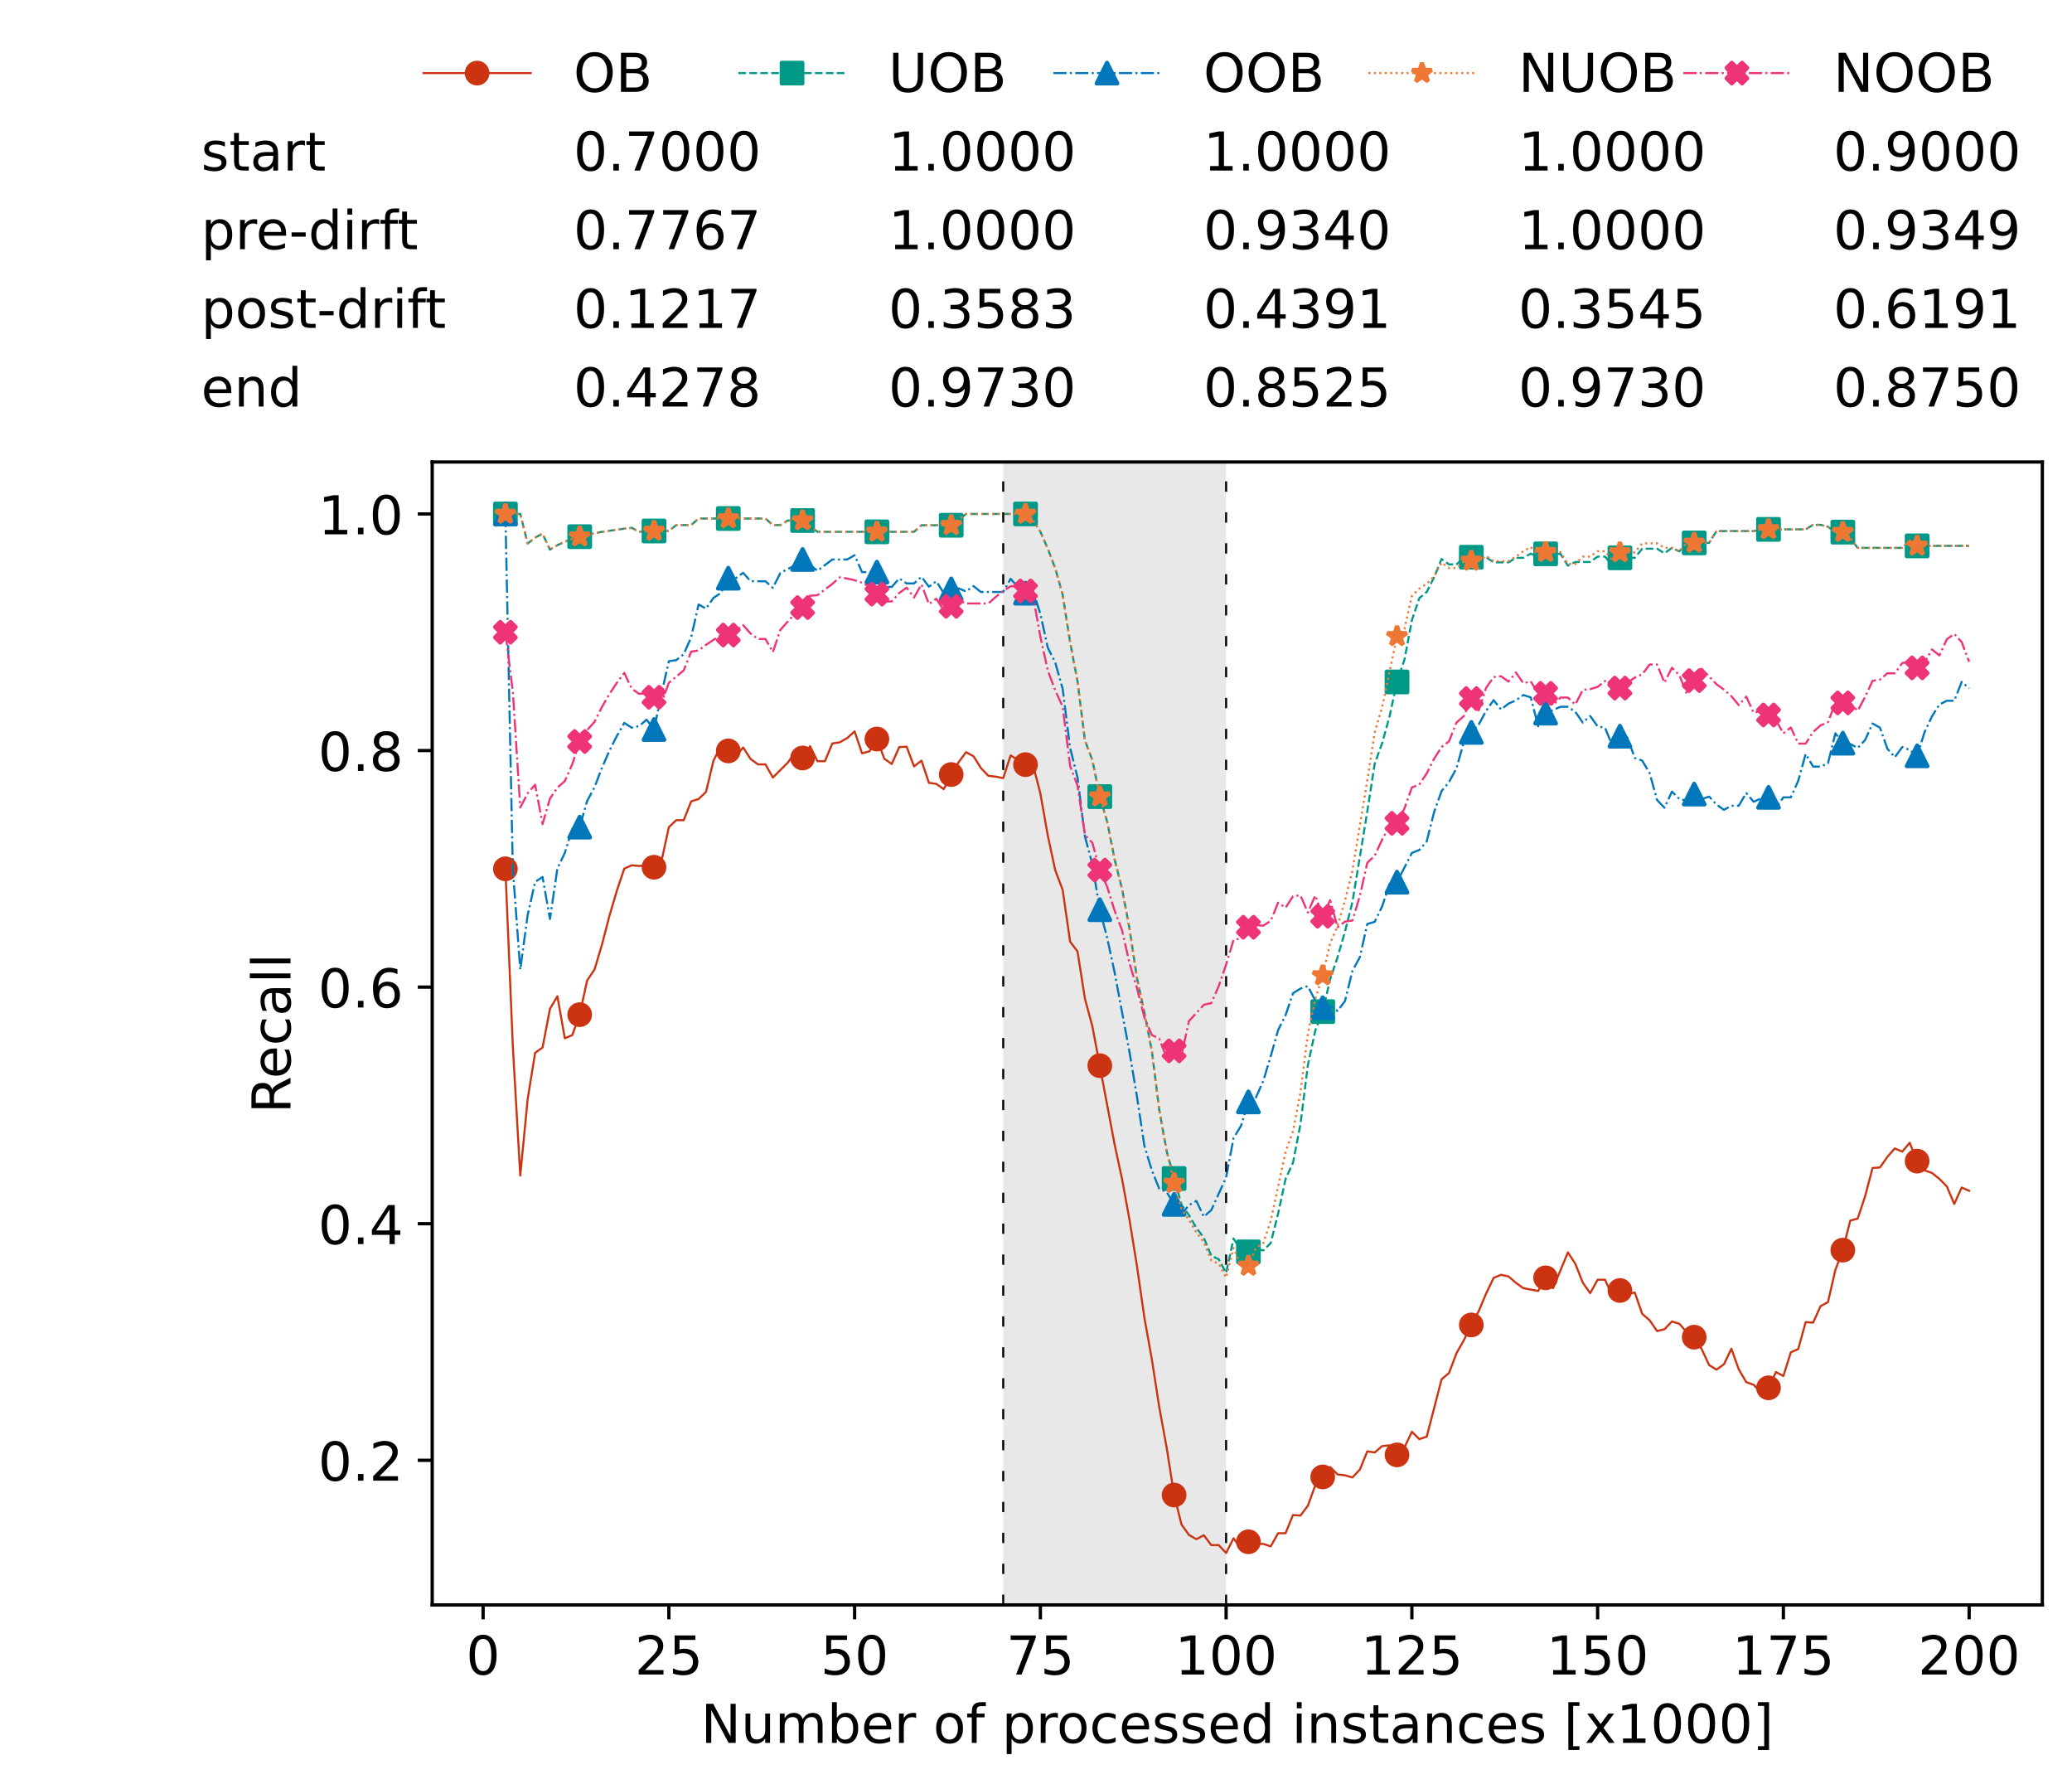 <?xml version="1.0" encoding="utf-8" standalone="no"?>
<!DOCTYPE svg PUBLIC "-//W3C//DTD SVG 1.1//EN"
  "http://www.w3.org/Graphics/SVG/1.1/DTD/svg11.dtd">
<!-- Created with matplotlib (https://matplotlib.org/) -->
<svg height="432.615pt" version="1.1" viewBox="0 0 502.65 432.615" width="502.65pt" xmlns="http://www.w3.org/2000/svg" xmlns:xlink="http://www.w3.org/1999/xlink">
 <defs>
  <style type="text/css">*{stroke-linecap:butt;stroke-linejoin:round;}</style>
 </defs>
 <g id="figure_1">
  <g id="patch_1">
   <path d="M 0 432.615 
L 502.65 432.615 
L 502.65 0 
L 0 0 
z
" style="fill:#ffffff;"/>
  </g>
  <g id="axes_1">
   <g id="patch_2">
    <path d="M 104.85 389.252 
L 495.45 389.252 
L 495.45 112.052 
L 104.85 112.052 
z
" style="fill:#ffffff;"/>
   </g>
   <g id="patch_3">
    <path clip-path="url(#p37a4b7e05e)" d="M 297.446 389.252 
L 297.446 112.052 
L 243.372 112.052 
L 243.372 389.252 
z
" style="fill:#d3d3d3;opacity:0.5;"/>
   </g>
   <g id="matplotlib.axis_1">
    <g id="xtick_1">
     <g id="line2d_1">
      <defs>
       <path d="M 0 0 
L 0 3.5 
" id="m638cc51a90" style="stroke:#000000;stroke-width:0.8;"/>
      </defs>
      <g>
       <use style="stroke:#000000;stroke-width:0.8;" x="117.197" xlink:href="#m638cc51a90" y="389.252"/>
      </g>
     </g>
     <g id="text_1">
      <!-- 0 -->
      <g transform="translate(113.061 406.13)scale(0.13 -0.13)">
       <defs>
        <path d="M 31.781 66.406 
Q 24.172 66.406 20.328 58.906 
Q 16.5 51.422 16.5 36.375 
Q 16.5 21.391 20.328 13.891 
Q 24.172 6.391 31.781 6.391 
Q 39.453 6.391 43.281 13.891 
Q 47.125 21.391 47.125 36.375 
Q 47.125 51.422 43.281 58.906 
Q 39.453 66.406 31.781 66.406 
z
M 31.781 74.219 
Q 44.047 74.219 50.516 64.516 
Q 56.984 54.828 56.984 36.375 
Q 56.984 17.969 50.516 8.266 
Q 44.047 -1.422 31.781 -1.422 
Q 19.531 -1.422 13.062 8.266 
Q 6.594 17.969 6.594 36.375 
Q 6.594 54.828 13.062 64.516 
Q 19.531 74.219 31.781 74.219 
z
" id="DejaVuSans-48"/>
       </defs>
       <use xlink:href="#DejaVuSans-48"/>
      </g>
     </g>
    </g>
    <g id="xtick_2">
     <g id="line2d_2">
      <g>
       <use style="stroke:#000000;stroke-width:0.8;" x="162.259" xlink:href="#m638cc51a90" y="389.252"/>
      </g>
     </g>
     <g id="text_2">
      <!-- 25 -->
      <g transform="translate(153.988 406.13)scale(0.13 -0.13)">
       <defs>
        <path d="M 19.188 8.297 
L 53.609 8.297 
L 53.609 0 
L 7.328 0 
L 7.328 8.297 
Q 12.938 14.109 22.625 23.891 
Q 32.328 33.688 34.812 36.531 
Q 39.547 41.844 41.422 45.531 
Q 43.312 49.219 43.312 52.781 
Q 43.312 58.594 39.234 62.25 
Q 35.156 65.922 28.609 65.922 
Q 23.969 65.922 18.812 64.312 
Q 13.672 62.703 7.812 59.422 
L 7.812 69.391 
Q 13.766 71.781 18.938 73 
Q 24.125 74.219 28.422 74.219 
Q 39.75 74.219 46.484 68.547 
Q 53.219 62.891 53.219 53.422 
Q 53.219 48.922 51.531 44.891 
Q 49.859 40.875 45.406 35.406 
Q 44.188 33.984 37.641 27.219 
Q 31.109 20.453 19.188 8.297 
z
" id="DejaVuSans-50"/>
        <path d="M 10.797 72.906 
L 49.516 72.906 
L 49.516 64.594 
L 19.828 64.594 
L 19.828 46.734 
Q 21.969 47.469 24.109 47.828 
Q 26.266 48.188 28.422 48.188 
Q 40.625 48.188 47.75 41.5 
Q 54.891 34.812 54.891 23.391 
Q 54.891 11.625 47.562 5.094 
Q 40.234 -1.422 26.906 -1.422 
Q 22.312 -1.422 17.547 -0.641 
Q 12.797 0.141 7.719 1.703 
L 7.719 11.625 
Q 12.109 9.234 16.797 8.062 
Q 21.484 6.891 26.703 6.891 
Q 35.156 6.891 40.078 11.328 
Q 45.016 15.766 45.016 23.391 
Q 45.016 31 40.078 35.438 
Q 35.156 39.891 26.703 39.891 
Q 22.75 39.891 18.812 39.016 
Q 14.891 38.141 10.797 36.281 
z
" id="DejaVuSans-53"/>
       </defs>
       <use xlink:href="#DejaVuSans-50"/>
       <use x="63.623" xlink:href="#DejaVuSans-53"/>
      </g>
     </g>
    </g>
    <g id="xtick_3">
     <g id="line2d_3">
      <g>
       <use style="stroke:#000000;stroke-width:0.8;" x="207.322" xlink:href="#m638cc51a90" y="389.252"/>
      </g>
     </g>
     <g id="text_3">
      <!-- 50 -->
      <g transform="translate(199.05 406.13)scale(0.13 -0.13)">
       <use xlink:href="#DejaVuSans-53"/>
       <use x="63.623" xlink:href="#DejaVuSans-48"/>
      </g>
     </g>
    </g>
    <g id="xtick_4">
     <g id="line2d_4">
      <g>
       <use style="stroke:#000000;stroke-width:0.8;" x="252.384" xlink:href="#m638cc51a90" y="389.252"/>
      </g>
     </g>
     <g id="text_4">
      <!-- 75 -->
      <g transform="translate(244.113 406.13)scale(0.13 -0.13)">
       <defs>
        <path d="M 8.203 72.906 
L 55.078 72.906 
L 55.078 68.703 
L 28.609 0 
L 18.312 0 
L 43.219 64.594 
L 8.203 64.594 
z
" id="DejaVuSans-55"/>
       </defs>
       <use xlink:href="#DejaVuSans-55"/>
       <use x="63.623" xlink:href="#DejaVuSans-53"/>
      </g>
     </g>
    </g>
    <g id="xtick_5">
     <g id="line2d_5">
      <g>
       <use style="stroke:#000000;stroke-width:0.8;" x="297.446" xlink:href="#m638cc51a90" y="389.252"/>
      </g>
     </g>
     <g id="text_5">
      <!-- 100 -->
      <g transform="translate(285.039 406.13)scale(0.13 -0.13)">
       <defs>
        <path d="M 12.406 8.297 
L 28.516 8.297 
L 28.516 63.922 
L 10.984 60.406 
L 10.984 69.391 
L 28.422 72.906 
L 38.281 72.906 
L 38.281 8.297 
L 54.391 8.297 
L 54.391 0 
L 12.406 0 
z
" id="DejaVuSans-49"/>
       </defs>
       <use xlink:href="#DejaVuSans-49"/>
       <use x="63.623" xlink:href="#DejaVuSans-48"/>
       <use x="127.246" xlink:href="#DejaVuSans-48"/>
      </g>
     </g>
    </g>
    <g id="xtick_6">
     <g id="line2d_6">
      <g>
       <use style="stroke:#000000;stroke-width:0.8;" x="342.509" xlink:href="#m638cc51a90" y="389.252"/>
      </g>
     </g>
     <g id="text_6">
      <!-- 125 -->
      <g transform="translate(330.102 406.13)scale(0.13 -0.13)">
       <use xlink:href="#DejaVuSans-49"/>
       <use x="63.623" xlink:href="#DejaVuSans-50"/>
       <use x="127.246" xlink:href="#DejaVuSans-53"/>
      </g>
     </g>
    </g>
    <g id="xtick_7">
     <g id="line2d_7">
      <g>
       <use style="stroke:#000000;stroke-width:0.8;" x="387.571" xlink:href="#m638cc51a90" y="389.252"/>
      </g>
     </g>
     <g id="text_7">
      <!-- 150 -->
      <g transform="translate(375.164 406.13)scale(0.13 -0.13)">
       <use xlink:href="#DejaVuSans-49"/>
       <use x="63.623" xlink:href="#DejaVuSans-53"/>
       <use x="127.246" xlink:href="#DejaVuSans-48"/>
      </g>
     </g>
    </g>
    <g id="xtick_8">
     <g id="line2d_8">
      <g>
       <use style="stroke:#000000;stroke-width:0.8;" x="432.633" xlink:href="#m638cc51a90" y="389.252"/>
      </g>
     </g>
     <g id="text_8">
      <!-- 175 -->
      <g transform="translate(420.226 406.13)scale(0.13 -0.13)">
       <use xlink:href="#DejaVuSans-49"/>
       <use x="63.623" xlink:href="#DejaVuSans-55"/>
       <use x="127.246" xlink:href="#DejaVuSans-53"/>
      </g>
     </g>
    </g>
    <g id="xtick_9">
     <g id="line2d_9">
      <g>
       <use style="stroke:#000000;stroke-width:0.8;" x="477.695" xlink:href="#m638cc51a90" y="389.252"/>
      </g>
     </g>
     <g id="text_9">
      <!-- 200 -->
      <g transform="translate(465.289 406.13)scale(0.13 -0.13)">
       <use xlink:href="#DejaVuSans-50"/>
       <use x="63.623" xlink:href="#DejaVuSans-48"/>
       <use x="127.246" xlink:href="#DejaVuSans-48"/>
      </g>
     </g>
    </g>
    <g id="text_10">
     <!-- Number of processed instances [x1000] -->
     <g transform="translate(170.025 422.711)scale(0.13 -0.13)">
      <defs>
       <path d="M 9.812 72.906 
L 23.094 72.906 
L 55.422 11.922 
L 55.422 72.906 
L 64.984 72.906 
L 64.984 0 
L 51.703 0 
L 19.391 60.984 
L 19.391 0 
L 9.812 0 
z
" id="DejaVuSans-78"/>
       <path d="M 8.5 21.578 
L 8.5 54.688 
L 17.484 54.688 
L 17.484 21.922 
Q 17.484 14.156 20.5 10.266 
Q 23.531 6.391 29.594 6.391 
Q 36.859 6.391 41.078 11.031 
Q 45.312 15.672 45.312 23.688 
L 45.312 54.688 
L 54.297 54.688 
L 54.297 0 
L 45.312 0 
L 45.312 8.406 
Q 42.047 3.422 37.719 1 
Q 33.406 -1.422 27.688 -1.422 
Q 18.266 -1.422 13.375 4.438 
Q 8.5 10.297 8.5 21.578 
z
M 31.109 56 
z
" id="DejaVuSans-117"/>
       <path d="M 52 44.188 
Q 55.375 50.25 60.062 53.125 
Q 64.75 56 71.094 56 
Q 79.641 56 84.281 50.016 
Q 88.922 44.047 88.922 33.016 
L 88.922 0 
L 79.891 0 
L 79.891 32.719 
Q 79.891 40.578 77.094 44.375 
Q 74.312 48.188 68.609 48.188 
Q 61.625 48.188 57.562 43.547 
Q 53.516 38.922 53.516 30.906 
L 53.516 0 
L 44.484 0 
L 44.484 32.719 
Q 44.484 40.625 41.703 44.406 
Q 38.922 48.188 33.109 48.188 
Q 26.219 48.188 22.156 43.531 
Q 18.109 38.875 18.109 30.906 
L 18.109 0 
L 9.078 0 
L 9.078 54.688 
L 18.109 54.688 
L 18.109 46.188 
Q 21.188 51.219 25.484 53.609 
Q 29.781 56 35.688 56 
Q 41.656 56 45.828 52.969 
Q 50 49.953 52 44.188 
z
" id="DejaVuSans-109"/>
       <path d="M 48.688 27.297 
Q 48.688 37.203 44.609 42.844 
Q 40.531 48.484 33.406 48.484 
Q 26.266 48.484 22.188 42.844 
Q 18.109 37.203 18.109 27.297 
Q 18.109 17.391 22.188 11.75 
Q 26.266 6.109 33.406 6.109 
Q 40.531 6.109 44.609 11.75 
Q 48.688 17.391 48.688 27.297 
z
M 18.109 46.391 
Q 20.953 51.266 25.266 53.625 
Q 29.594 56 35.594 56 
Q 45.562 56 51.781 48.094 
Q 58.016 40.188 58.016 27.297 
Q 58.016 14.406 51.781 6.484 
Q 45.562 -1.422 35.594 -1.422 
Q 29.594 -1.422 25.266 0.953 
Q 20.953 3.328 18.109 8.203 
L 18.109 0 
L 9.078 0 
L 9.078 75.984 
L 18.109 75.984 
z
" id="DejaVuSans-98"/>
       <path d="M 56.203 29.594 
L 56.203 25.203 
L 14.891 25.203 
Q 15.484 15.922 20.484 11.062 
Q 25.484 6.203 34.422 6.203 
Q 39.594 6.203 44.453 7.469 
Q 49.312 8.734 54.109 11.281 
L 54.109 2.781 
Q 49.266 0.734 44.188 -0.344 
Q 39.109 -1.422 33.891 -1.422 
Q 20.797 -1.422 13.156 6.188 
Q 5.516 13.812 5.516 26.812 
Q 5.516 40.234 12.766 48.109 
Q 20.016 56 32.328 56 
Q 43.359 56 49.781 48.891 
Q 56.203 41.797 56.203 29.594 
z
M 47.219 32.234 
Q 47.125 39.594 43.094 43.984 
Q 39.062 48.391 32.422 48.391 
Q 24.906 48.391 20.391 44.141 
Q 15.875 39.891 15.188 32.172 
z
" id="DejaVuSans-101"/>
       <path d="M 41.109 46.297 
Q 39.594 47.172 37.812 47.578 
Q 36.031 48 33.891 48 
Q 26.266 48 22.188 43.047 
Q 18.109 38.094 18.109 28.812 
L 18.109 0 
L 9.078 0 
L 9.078 54.688 
L 18.109 54.688 
L 18.109 46.188 
Q 20.953 51.172 25.484 53.578 
Q 30.031 56 36.531 56 
Q 37.453 56 38.578 55.875 
Q 39.703 55.766 41.062 55.516 
z
" id="DejaVuSans-114"/>
       <path id="DejaVuSans-32"/>
       <path d="M 30.609 48.391 
Q 23.391 48.391 19.188 42.75 
Q 14.984 37.109 14.984 27.297 
Q 14.984 17.484 19.156 11.844 
Q 23.344 6.203 30.609 6.203 
Q 37.797 6.203 41.984 11.859 
Q 46.188 17.531 46.188 27.297 
Q 46.188 37.016 41.984 42.703 
Q 37.797 48.391 30.609 48.391 
z
M 30.609 56 
Q 42.328 56 49.016 48.375 
Q 55.719 40.766 55.719 27.297 
Q 55.719 13.875 49.016 6.219 
Q 42.328 -1.422 30.609 -1.422 
Q 18.844 -1.422 12.172 6.219 
Q 5.516 13.875 5.516 27.297 
Q 5.516 40.766 12.172 48.375 
Q 18.844 56 30.609 56 
z
" id="DejaVuSans-111"/>
       <path d="M 37.109 75.984 
L 37.109 68.5 
L 28.516 68.5 
Q 23.688 68.5 21.797 66.547 
Q 19.922 64.594 19.922 59.516 
L 19.922 54.688 
L 34.719 54.688 
L 34.719 47.703 
L 19.922 47.703 
L 19.922 0 
L 10.891 0 
L 10.891 47.703 
L 2.297 47.703 
L 2.297 54.688 
L 10.891 54.688 
L 10.891 58.5 
Q 10.891 67.625 15.141 71.797 
Q 19.391 75.984 28.609 75.984 
z
" id="DejaVuSans-102"/>
       <path d="M 18.109 8.203 
L 18.109 -20.797 
L 9.078 -20.797 
L 9.078 54.688 
L 18.109 54.688 
L 18.109 46.391 
Q 20.953 51.266 25.266 53.625 
Q 29.594 56 35.594 56 
Q 45.562 56 51.781 48.094 
Q 58.016 40.188 58.016 27.297 
Q 58.016 14.406 51.781 6.484 
Q 45.562 -1.422 35.594 -1.422 
Q 29.594 -1.422 25.266 0.953 
Q 20.953 3.328 18.109 8.203 
z
M 48.688 27.297 
Q 48.688 37.203 44.609 42.844 
Q 40.531 48.484 33.406 48.484 
Q 26.266 48.484 22.188 42.844 
Q 18.109 37.203 18.109 27.297 
Q 18.109 17.391 22.188 11.75 
Q 26.266 6.109 33.406 6.109 
Q 40.531 6.109 44.609 11.75 
Q 48.688 17.391 48.688 27.297 
z
" id="DejaVuSans-112"/>
       <path d="M 48.781 52.594 
L 48.781 44.188 
Q 44.969 46.297 41.141 47.344 
Q 37.312 48.391 33.406 48.391 
Q 24.656 48.391 19.812 42.844 
Q 14.984 37.312 14.984 27.297 
Q 14.984 17.281 19.812 11.734 
Q 24.656 6.203 33.406 6.203 
Q 37.312 6.203 41.141 7.25 
Q 44.969 8.297 48.781 10.406 
L 48.781 2.094 
Q 45.016 0.344 40.984 -0.531 
Q 36.969 -1.422 32.422 -1.422 
Q 20.062 -1.422 12.781 6.344 
Q 5.516 14.109 5.516 27.297 
Q 5.516 40.672 12.859 48.328 
Q 20.219 56 33.016 56 
Q 37.156 56 41.109 55.141 
Q 45.062 54.297 48.781 52.594 
z
" id="DejaVuSans-99"/>
       <path d="M 44.281 53.078 
L 44.281 44.578 
Q 40.484 46.531 36.375 47.5 
Q 32.281 48.484 27.875 48.484 
Q 21.188 48.484 17.844 46.438 
Q 14.5 44.391 14.5 40.281 
Q 14.5 37.156 16.891 35.375 
Q 19.281 33.594 26.516 31.984 
L 29.594 31.297 
Q 39.156 29.25 43.188 25.516 
Q 47.219 21.781 47.219 15.094 
Q 47.219 7.469 41.188 3.016 
Q 35.156 -1.422 24.609 -1.422 
Q 20.219 -1.422 15.453 -0.562 
Q 10.688 0.297 5.422 2 
L 5.422 11.281 
Q 10.406 8.688 15.234 7.391 
Q 20.062 6.109 24.812 6.109 
Q 31.156 6.109 34.562 8.281 
Q 37.984 10.453 37.984 14.406 
Q 37.984 18.062 35.516 20.016 
Q 33.062 21.969 24.703 23.781 
L 21.578 24.516 
Q 13.234 26.266 9.516 29.906 
Q 5.812 33.547 5.812 39.891 
Q 5.812 47.609 11.281 51.797 
Q 16.75 56 26.812 56 
Q 31.781 56 36.172 55.266 
Q 40.578 54.547 44.281 53.078 
z
" id="DejaVuSans-115"/>
       <path d="M 45.406 46.391 
L 45.406 75.984 
L 54.391 75.984 
L 54.391 0 
L 45.406 0 
L 45.406 8.203 
Q 42.578 3.328 38.25 0.953 
Q 33.938 -1.422 27.875 -1.422 
Q 17.969 -1.422 11.734 6.484 
Q 5.516 14.406 5.516 27.297 
Q 5.516 40.188 11.734 48.094 
Q 17.969 56 27.875 56 
Q 33.938 56 38.25 53.625 
Q 42.578 51.266 45.406 46.391 
z
M 14.797 27.297 
Q 14.797 17.391 18.875 11.75 
Q 22.953 6.109 30.078 6.109 
Q 37.203 6.109 41.297 11.75 
Q 45.406 17.391 45.406 27.297 
Q 45.406 37.203 41.297 42.844 
Q 37.203 48.484 30.078 48.484 
Q 22.953 48.484 18.875 42.844 
Q 14.797 37.203 14.797 27.297 
z
" id="DejaVuSans-100"/>
       <path d="M 9.422 54.688 
L 18.406 54.688 
L 18.406 0 
L 9.422 0 
z
M 9.422 75.984 
L 18.406 75.984 
L 18.406 64.594 
L 9.422 64.594 
z
" id="DejaVuSans-105"/>
       <path d="M 54.891 33.016 
L 54.891 0 
L 45.906 0 
L 45.906 32.719 
Q 45.906 40.484 42.875 44.328 
Q 39.844 48.188 33.797 48.188 
Q 26.516 48.188 22.312 43.547 
Q 18.109 38.922 18.109 30.906 
L 18.109 0 
L 9.078 0 
L 9.078 54.688 
L 18.109 54.688 
L 18.109 46.188 
Q 21.344 51.125 25.703 53.562 
Q 30.078 56 35.797 56 
Q 45.219 56 50.047 50.172 
Q 54.891 44.344 54.891 33.016 
z
" id="DejaVuSans-110"/>
       <path d="M 18.312 70.219 
L 18.312 54.688 
L 36.812 54.688 
L 36.812 47.703 
L 18.312 47.703 
L 18.312 18.016 
Q 18.312 11.328 20.141 9.422 
Q 21.969 7.516 27.594 7.516 
L 36.812 7.516 
L 36.812 0 
L 27.594 0 
Q 17.188 0 13.234 3.875 
Q 9.281 7.766 9.281 18.016 
L 9.281 47.703 
L 2.688 47.703 
L 2.688 54.688 
L 9.281 54.688 
L 9.281 70.219 
z
" id="DejaVuSans-116"/>
       <path d="M 34.281 27.484 
Q 23.391 27.484 19.188 25 
Q 14.984 22.516 14.984 16.5 
Q 14.984 11.719 18.141 8.906 
Q 21.297 6.109 26.703 6.109 
Q 34.188 6.109 38.703 11.406 
Q 43.219 16.703 43.219 25.484 
L 43.219 27.484 
z
M 52.203 31.203 
L 52.203 0 
L 43.219 0 
L 43.219 8.297 
Q 40.141 3.328 35.547 0.953 
Q 30.953 -1.422 24.312 -1.422 
Q 15.922 -1.422 10.953 3.297 
Q 6 8.016 6 15.922 
Q 6 25.141 12.172 29.828 
Q 18.359 34.516 30.609 34.516 
L 43.219 34.516 
L 43.219 35.406 
Q 43.219 41.609 39.141 45 
Q 35.062 48.391 27.688 48.391 
Q 23 48.391 18.547 47.266 
Q 14.109 46.141 10.016 43.891 
L 10.016 52.203 
Q 14.938 54.109 19.578 55.047 
Q 24.219 56 28.609 56 
Q 40.484 56 46.344 49.844 
Q 52.203 43.703 52.203 31.203 
z
" id="DejaVuSans-97"/>
       <path d="M 8.594 75.984 
L 29.297 75.984 
L 29.297 69 
L 17.578 69 
L 17.578 -6.203 
L 29.297 -6.203 
L 29.297 -13.188 
L 8.594 -13.188 
z
" id="DejaVuSans-91"/>
       <path d="M 54.891 54.688 
L 35.109 28.078 
L 55.906 0 
L 45.312 0 
L 29.391 21.484 
L 13.484 0 
L 2.875 0 
L 24.125 28.609 
L 4.688 54.688 
L 15.281 54.688 
L 29.781 35.203 
L 44.281 54.688 
z
" id="DejaVuSans-120"/>
       <path d="M 30.422 75.984 
L 30.422 -13.188 
L 9.719 -13.188 
L 9.719 -6.203 
L 21.391 -6.203 
L 21.391 69 
L 9.719 69 
L 9.719 75.984 
z
" id="DejaVuSans-93"/>
      </defs>
      <use xlink:href="#DejaVuSans-78"/>
      <use x="74.805" xlink:href="#DejaVuSans-117"/>
      <use x="138.184" xlink:href="#DejaVuSans-109"/>
      <use x="235.596" xlink:href="#DejaVuSans-98"/>
      <use x="299.072" xlink:href="#DejaVuSans-101"/>
      <use x="360.596" xlink:href="#DejaVuSans-114"/>
      <use x="401.709" xlink:href="#DejaVuSans-32"/>
      <use x="433.496" xlink:href="#DejaVuSans-111"/>
      <use x="494.678" xlink:href="#DejaVuSans-102"/>
      <use x="529.883" xlink:href="#DejaVuSans-32"/>
      <use x="561.67" xlink:href="#DejaVuSans-112"/>
      <use x="625.146" xlink:href="#DejaVuSans-114"/>
      <use x="664.01" xlink:href="#DejaVuSans-111"/>
      <use x="725.191" xlink:href="#DejaVuSans-99"/>
      <use x="780.172" xlink:href="#DejaVuSans-101"/>
      <use x="841.695" xlink:href="#DejaVuSans-115"/>
      <use x="893.795" xlink:href="#DejaVuSans-115"/>
      <use x="945.895" xlink:href="#DejaVuSans-101"/>
      <use x="1007.418" xlink:href="#DejaVuSans-100"/>
      <use x="1070.895" xlink:href="#DejaVuSans-32"/>
      <use x="1102.682" xlink:href="#DejaVuSans-105"/>
      <use x="1130.465" xlink:href="#DejaVuSans-110"/>
      <use x="1193.844" xlink:href="#DejaVuSans-115"/>
      <use x="1245.943" xlink:href="#DejaVuSans-116"/>
      <use x="1285.152" xlink:href="#DejaVuSans-97"/>
      <use x="1346.432" xlink:href="#DejaVuSans-110"/>
      <use x="1409.811" xlink:href="#DejaVuSans-99"/>
      <use x="1464.791" xlink:href="#DejaVuSans-101"/>
      <use x="1526.314" xlink:href="#DejaVuSans-115"/>
      <use x="1578.414" xlink:href="#DejaVuSans-32"/>
      <use x="1610.201" xlink:href="#DejaVuSans-91"/>
      <use x="1649.215" xlink:href="#DejaVuSans-120"/>
      <use x="1708.395" xlink:href="#DejaVuSans-49"/>
      <use x="1772.018" xlink:href="#DejaVuSans-48"/>
      <use x="1835.641" xlink:href="#DejaVuSans-48"/>
      <use x="1899.264" xlink:href="#DejaVuSans-48"/>
      <use x="1962.887" xlink:href="#DejaVuSans-93"/>
     </g>
    </g>
   </g>
   <g id="matplotlib.axis_2">
    <g id="ytick_1">
     <g id="line2d_10">
      <defs>
       <path d="M 0 0 
L -3.5 0 
" id="m6a2dc8422f" style="stroke:#000000;stroke-width:0.8;"/>
      </defs>
      <g>
       <use style="stroke:#000000;stroke-width:0.8;" x="104.85" xlink:href="#m6a2dc8422f" y="354.174"/>
      </g>
     </g>
     <g id="text_11">
      <!-- 0.2 -->
      <g transform="translate(77.176 359.113)scale(0.13 -0.13)">
       <defs>
        <path d="M 10.688 12.406 
L 21 12.406 
L 21 0 
L 10.688 0 
z
" id="DejaVuSans-46"/>
       </defs>
       <use xlink:href="#DejaVuSans-48"/>
       <use x="63.623" xlink:href="#DejaVuSans-46"/>
       <use x="95.41" xlink:href="#DejaVuSans-50"/>
      </g>
     </g>
    </g>
    <g id="ytick_2">
     <g id="line2d_11">
      <g>
       <use style="stroke:#000000;stroke-width:0.8;" x="104.85" xlink:href="#m6a2dc8422f" y="296.794"/>
      </g>
     </g>
     <g id="text_12">
      <!-- 0.4 -->
      <g transform="translate(77.176 301.733)scale(0.13 -0.13)">
       <defs>
        <path d="M 37.797 64.312 
L 12.891 25.391 
L 37.797 25.391 
z
M 35.203 72.906 
L 47.609 72.906 
L 47.609 25.391 
L 58.016 25.391 
L 58.016 17.188 
L 47.609 17.188 
L 47.609 0 
L 37.797 0 
L 37.797 17.188 
L 4.891 17.188 
L 4.891 26.703 
z
" id="DejaVuSans-52"/>
       </defs>
       <use xlink:href="#DejaVuSans-48"/>
       <use x="63.623" xlink:href="#DejaVuSans-46"/>
       <use x="95.41" xlink:href="#DejaVuSans-52"/>
      </g>
     </g>
    </g>
    <g id="ytick_3">
     <g id="line2d_12">
      <g>
       <use style="stroke:#000000;stroke-width:0.8;" x="104.85" xlink:href="#m6a2dc8422f" y="239.413"/>
      </g>
     </g>
     <g id="text_13">
      <!-- 0.6 -->
      <g transform="translate(77.176 244.352)scale(0.13 -0.13)">
       <defs>
        <path d="M 33.016 40.375 
Q 26.375 40.375 22.484 35.828 
Q 18.609 31.297 18.609 23.391 
Q 18.609 15.531 22.484 10.953 
Q 26.375 6.391 33.016 6.391 
Q 39.656 6.391 43.531 10.953 
Q 47.406 15.531 47.406 23.391 
Q 47.406 31.297 43.531 35.828 
Q 39.656 40.375 33.016 40.375 
z
M 52.594 71.297 
L 52.594 62.312 
Q 48.875 64.062 45.094 64.984 
Q 41.312 65.922 37.594 65.922 
Q 27.828 65.922 22.672 59.328 
Q 17.531 52.734 16.797 39.406 
Q 19.672 43.656 24.016 45.922 
Q 28.375 48.188 33.594 48.188 
Q 44.578 48.188 50.953 41.516 
Q 57.328 34.859 57.328 23.391 
Q 57.328 12.156 50.688 5.359 
Q 44.047 -1.422 33.016 -1.422 
Q 20.359 -1.422 13.672 8.266 
Q 6.984 17.969 6.984 36.375 
Q 6.984 53.656 15.188 63.938 
Q 23.391 74.219 37.203 74.219 
Q 40.922 74.219 44.703 73.484 
Q 48.484 72.75 52.594 71.297 
z
" id="DejaVuSans-54"/>
       </defs>
       <use xlink:href="#DejaVuSans-48"/>
       <use x="63.623" xlink:href="#DejaVuSans-46"/>
       <use x="95.41" xlink:href="#DejaVuSans-54"/>
      </g>
     </g>
    </g>
    <g id="ytick_4">
     <g id="line2d_13">
      <g>
       <use style="stroke:#000000;stroke-width:0.8;" x="104.85" xlink:href="#m6a2dc8422f" y="182.032"/>
      </g>
     </g>
     <g id="text_14">
      <!-- 0.8 -->
      <g transform="translate(77.176 186.971)scale(0.13 -0.13)">
       <defs>
        <path d="M 31.781 34.625 
Q 24.75 34.625 20.719 30.859 
Q 16.703 27.094 16.703 20.516 
Q 16.703 13.922 20.719 10.156 
Q 24.75 6.391 31.781 6.391 
Q 38.812 6.391 42.859 10.172 
Q 46.922 13.969 46.922 20.516 
Q 46.922 27.094 42.891 30.859 
Q 38.875 34.625 31.781 34.625 
z
M 21.922 38.812 
Q 15.578 40.375 12.031 44.719 
Q 8.5 49.078 8.5 55.328 
Q 8.5 64.062 14.719 69.141 
Q 20.953 74.219 31.781 74.219 
Q 42.672 74.219 48.875 69.141 
Q 55.078 64.062 55.078 55.328 
Q 55.078 49.078 51.531 44.719 
Q 48 40.375 41.703 38.812 
Q 48.828 37.156 52.797 32.312 
Q 56.781 27.484 56.781 20.516 
Q 56.781 9.906 50.312 4.234 
Q 43.844 -1.422 31.781 -1.422 
Q 19.734 -1.422 13.25 4.234 
Q 6.781 9.906 6.781 20.516 
Q 6.781 27.484 10.781 32.312 
Q 14.797 37.156 21.922 38.812 
z
M 18.312 54.391 
Q 18.312 48.734 21.844 45.562 
Q 25.391 42.391 31.781 42.391 
Q 38.141 42.391 41.719 45.562 
Q 45.312 48.734 45.312 54.391 
Q 45.312 60.062 41.719 63.234 
Q 38.141 66.406 31.781 66.406 
Q 25.391 66.406 21.844 63.234 
Q 18.312 60.062 18.312 54.391 
z
" id="DejaVuSans-56"/>
       </defs>
       <use xlink:href="#DejaVuSans-48"/>
       <use x="63.623" xlink:href="#DejaVuSans-46"/>
       <use x="95.41" xlink:href="#DejaVuSans-56"/>
      </g>
     </g>
    </g>
    <g id="ytick_5">
     <g id="line2d_14">
      <g>
       <use style="stroke:#000000;stroke-width:0.8;" x="104.85" xlink:href="#m6a2dc8422f" y="124.652"/>
      </g>
     </g>
     <g id="text_15">
      <!-- 1.0 -->
      <g transform="translate(77.176 129.591)scale(0.13 -0.13)">
       <use xlink:href="#DejaVuSans-49"/>
       <use x="63.623" xlink:href="#DejaVuSans-46"/>
       <use x="95.41" xlink:href="#DejaVuSans-48"/>
      </g>
     </g>
    </g>
    <g id="text_16">
     <!-- Recall -->
     <g transform="translate(70.472 270.044)rotate(-90)scale(0.13 -0.13)">
      <defs>
       <path d="M 44.391 34.188 
Q 47.562 33.109 50.562 29.594 
Q 53.562 26.078 56.594 19.922 
L 66.609 0 
L 56 0 
L 46.688 18.703 
Q 43.062 26.031 39.672 28.422 
Q 36.281 30.812 30.422 30.812 
L 19.672 30.812 
L 19.672 0 
L 9.812 0 
L 9.812 72.906 
L 32.078 72.906 
Q 44.578 72.906 50.734 67.672 
Q 56.891 62.453 56.891 51.906 
Q 56.891 45.016 53.688 40.469 
Q 50.484 35.938 44.391 34.188 
z
M 19.672 64.797 
L 19.672 38.922 
L 32.078 38.922 
Q 39.203 38.922 42.844 42.219 
Q 46.484 45.516 46.484 51.906 
Q 46.484 58.297 42.844 61.547 
Q 39.203 64.797 32.078 64.797 
z
" id="DejaVuSans-82"/>
       <path d="M 9.422 75.984 
L 18.406 75.984 
L 18.406 0 
L 9.422 0 
z
" id="DejaVuSans-108"/>
      </defs>
      <use xlink:href="#DejaVuSans-82"/>
      <use x="64.982" xlink:href="#DejaVuSans-101"/>
      <use x="126.506" xlink:href="#DejaVuSans-99"/>
      <use x="181.486" xlink:href="#DejaVuSans-97"/>
      <use x="242.766" xlink:href="#DejaVuSans-108"/>
      <use x="270.549" xlink:href="#DejaVuSans-108"/>
     </g>
    </g>
   </g>
   <g id="line2d_15"/>
   <g id="line2d_16"/>
   <g id="line2d_17"/>
   <g id="line2d_18"/>
   <g id="line2d_19"/>
   <g id="line2d_20">
    <path clip-path="url(#p37a4b7e05e)" d="M 122.605 210.723 
L 124.407 253.758 
L 126.21 285.105 
L 128.012 266.509 
L 129.815 255.352 
L 131.617 254.062 
L 133.419 244.683 
L 135.222 241.633 
L 137.024 251.819 
L 138.827 251.057 
L 140.629 246.086 
L 142.432 237.806 
L 144.234 235.12 
L 146.037 229.093 
L 147.839 222.13 
L 149.642 216.038 
L 151.444 210.662 
L 153.247 209.868 
L 155.049 210.03 
L 156.852 209.859 
L 158.654 210.337 
L 160.457 208.903 
L 162.259 200.615 
L 164.062 198.919 
L 165.864 198.919 
L 167.667 194.365 
L 169.469 193.786 
L 171.272 192.078 
L 173.074 184.514 
L 174.877 180.928 
L 178.482 183.411 
L 180.284 181.291 
L 182.087 184.086 
L 183.889 185.39 
L 185.692 185.39 
L 187.494 188.578 
L 191.099 184.979 
L 192.902 182.474 
L 194.704 183.841 
L 196.507 180.972 
L 198.309 184.623 
L 200.112 184.623 
L 201.914 180.32 
L 203.717 180.03 
L 205.519 179.015 
L 207.322 177.376 
L 209.124 182.704 
L 210.927 182.226 
L 212.729 179.237 
L 214.532 184.019 
L 216.334 185.3 
L 218.137 181.201 
L 219.939 181.093 
L 221.742 185.874 
L 223.544 184.48 
L 225.347 189.859 
L 227.149 190.12 
L 228.952 191.395 
L 230.754 187.855 
L 232.557 184.856 
L 234.359 182.434 
L 236.162 183.412 
L 237.964 186.281 
L 239.767 188.165 
L 241.569 188.364 
L 243.372 188.723 
L 245.174 183.215 
L 248.779 185.452 
L 250.581 185.452 
L 252.384 192.42 
L 254.186 202.667 
L 255.989 211.035 
L 257.791 215.816 
L 259.594 228.368 
L 261.396 230.759 
L 263.199 242.235 
L 265.001 248.93 
L 270.409 277.649 
L 272.211 286.017 
L 274.014 295.899 
L 275.816 307.056 
L 277.619 319.608 
L 279.421 329.629 
L 281.224 341.284 
L 283.026 351.121 
L 284.829 362.597 
L 286.631 369.77 
L 288.434 372.28 
L 290.236 373.305 
L 292.039 372.348 
L 293.841 374.739 
L 295.644 374.739 
L 297.446 376.652 
L 299.249 373.066 
L 301.051 375.64 
L 302.854 373.935 
L 304.656 374.447 
L 306.459 374.447 
L 308.261 375.045 
L 310.064 371.857 
L 311.866 371.857 
L 313.669 367.443 
L 315.471 367.584 
L 317.274 365.193 
L 319.076 360.252 
L 320.879 358.203 
L 322.681 355.812 
L 324.484 357.605 
L 326.286 357.81 
L 328.089 358.331 
L 329.891 356.419 
L 331.694 352.005 
L 333.496 352.266 
L 335.299 350.729 
L 337.101 350.545 
L 338.904 352.863 
L 340.706 351.07 
L 342.509 347.245 
L 344.311 349.038 
L 346.114 348.44 
L 349.719 334.524 
L 351.521 333.003 
L 353.324 328.221 
L 355.126 325.033 
L 356.928 321.344 
L 358.731 317.997 
L 360.533 313.694 
L 362.336 309.942 
L 364.138 309.181 
L 365.941 309.572 
L 367.743 311.117 
L 369.546 312.421 
L 373.151 313.104 
L 374.953 309.917 
L 376.756 312.427 
L 380.361 303.752 
L 382.163 306.523 
L 383.966 311.087 
L 385.768 313.637 
L 387.571 310.377 
L 389.373 310.377 
L 391.176 314.423 
L 392.978 312.989 
L 394.781 313.945 
L 396.583 313.467 
L 398.386 318.653 
L 400.188 320.216 
L 401.991 322.825 
L 403.793 322.383 
L 405.596 320.5 
L 407.398 321.062 
L 409.201 323.111 
L 411.003 324.307 
L 412.806 327.176 
L 414.608 331.07 
L 416.411 332.185 
L 418.213 330.881 
L 420.016 327.114 
L 421.818 332.135 
L 423.621 335.209 
L 425.423 335.861 
L 427.226 337.792 
L 429.028 336.596 
L 430.831 332.771 
L 432.633 333.727 
L 434.436 327.989 
L 436.238 327.187 
L 438.041 320.666 
L 439.843 320.789 
L 441.646 316.804 
L 443.448 315.807 
L 445.251 307.982 
L 447.053 303.2 
L 448.856 296.028 
L 450.658 295.55 
L 452.461 290.13 
L 454.263 283.284 
L 456.066 283.139 
L 457.868 280.577 
L 459.671 278.528 
L 461.473 279.31 
L 463.276 277.159 
L 465.078 281.614 
L 466.881 283.846 
L 468.683 284.483 
L 470.485 285.918 
L 472.288 287.759 
L 474.09 291.997 
L 475.893 288.013 
L 477.695 288.809 
L 477.695 288.809 
" style="fill:none;stroke:#cc3311;stroke-linecap:square;stroke-width:0.5;"/>
    <defs>
     <path d="M 0 2.5 
C 0.663 2.5 1.299 2.237 1.768 1.768 
C 2.237 1.299 2.5 0.663 2.5 0 
C 2.5 -0.663 2.237 -1.299 1.768 -1.768 
C 1.299 -2.237 0.663 -2.5 0 -2.5 
C -0.663 -2.5 -1.299 -2.237 -1.768 -1.768 
C -2.237 -1.299 -2.5 -0.663 -2.5 0 
C -2.5 0.663 -2.237 1.299 -1.768 1.768 
C -1.299 2.237 -0.663 2.5 0 2.5 
z
" id="m3510ecd1bf" style="stroke:#cc3311;"/>
    </defs>
    <g clip-path="url(#p37a4b7e05e)">
     <use style="fill:#cc3311;stroke:#cc3311;" x="122.605" xlink:href="#m3510ecd1bf" y="210.723"/>
     <use style="fill:#cc3311;stroke:#cc3311;" x="140.629" xlink:href="#m3510ecd1bf" y="246.086"/>
     <use style="fill:#cc3311;stroke:#cc3311;" x="158.654" xlink:href="#m3510ecd1bf" y="210.337"/>
     <use style="fill:#cc3311;stroke:#cc3311;" x="176.679" xlink:href="#m3510ecd1bf" y="182.123"/>
     <use style="fill:#cc3311;stroke:#cc3311;" x="194.704" xlink:href="#m3510ecd1bf" y="183.841"/>
     <use style="fill:#cc3311;stroke:#cc3311;" x="212.729" xlink:href="#m3510ecd1bf" y="179.237"/>
     <use style="fill:#cc3311;stroke:#cc3311;" x="230.754" xlink:href="#m3510ecd1bf" y="187.855"/>
     <use style="fill:#cc3311;stroke:#cc3311;" x="248.779" xlink:href="#m3510ecd1bf" y="185.452"/>
     <use style="fill:#cc3311;stroke:#cc3311;" x="266.804" xlink:href="#m3510ecd1bf" y="258.46"/>
     <use style="fill:#cc3311;stroke:#cc3311;" x="284.829" xlink:href="#m3510ecd1bf" y="362.597"/>
     <use style="fill:#cc3311;stroke:#cc3311;" x="302.854" xlink:href="#m3510ecd1bf" y="373.935"/>
     <use style="fill:#cc3311;stroke:#cc3311;" x="320.879" xlink:href="#m3510ecd1bf" y="358.203"/>
     <use style="fill:#cc3311;stroke:#cc3311;" x="338.904" xlink:href="#m3510ecd1bf" y="352.863"/>
     <use style="fill:#cc3311;stroke:#cc3311;" x="356.928" xlink:href="#m3510ecd1bf" y="321.344"/>
     <use style="fill:#cc3311;stroke:#cc3311;" x="374.953" xlink:href="#m3510ecd1bf" y="309.917"/>
     <use style="fill:#cc3311;stroke:#cc3311;" x="392.978" xlink:href="#m3510ecd1bf" y="312.989"/>
     <use style="fill:#cc3311;stroke:#cc3311;" x="411.003" xlink:href="#m3510ecd1bf" y="324.307"/>
     <use style="fill:#cc3311;stroke:#cc3311;" x="429.028" xlink:href="#m3510ecd1bf" y="336.596"/>
     <use style="fill:#cc3311;stroke:#cc3311;" x="447.053" xlink:href="#m3510ecd1bf" y="303.2"/>
     <use style="fill:#cc3311;stroke:#cc3311;" x="465.078" xlink:href="#m3510ecd1bf" y="281.614"/>
    </g>
   </g>
   <g id="line2d_21"/>
   <g id="line2d_22"/>
   <g id="line2d_23"/>
   <g id="line2d_24"/>
   <g id="line2d_25">
    <path clip-path="url(#p37a4b7e05e)" d="M 122.605 124.652 
L 126.21 124.652 
L 128.012 131.824 
L 129.815 130.39 
L 131.617 129.434 
L 133.419 133.304 
L 135.222 132.223 
L 137.024 131.382 
L 138.827 130.709 
L 142.432 129.699 
L 146.037 128.978 
L 151.444 128.215 
L 153.247 128.017 
L 155.049 129.001 
L 156.852 128.784 
L 162.259 128.784 
L 164.062 127.349 
L 167.667 127.349 
L 169.469 125.755 
L 185.692 125.755 
L 187.494 127.349 
L 189.297 127.349 
L 191.099 126.246 
L 194.704 126.246 
L 198.309 128.984 
L 221.742 128.984 
L 223.544 127.39 
L 230.754 127.39 
L 234.359 124.652 
L 248.779 124.652 
L 250.581 126.086 
L 252.384 128.955 
L 254.186 133.054 
L 255.989 137.836 
L 257.791 144.211 
L 259.594 155.687 
L 261.396 165.251 
L 263.199 179.596 
L 265.001 184.378 
L 266.804 193.206 
L 268.606 199.353 
L 270.409 208.482 
L 272.211 215.655 
L 274.014 225.218 
L 275.816 237.173 
L 277.619 245.541 
L 279.421 254.823 
L 281.224 269.168 
L 283.026 279.209 
L 286.631 292.22 
L 288.434 294.731 
L 290.236 297.805 
L 292.039 300.196 
L 293.841 304.579 
L 295.644 305.399 
L 297.446 308.746 
L 299.249 300.378 
L 301.051 303.32 
L 302.854 303.621 
L 304.656 302.853 
L 306.459 303.288 
L 308.261 301.494 
L 310.064 294.322 
L 311.866 285.954 
L 313.669 282 
L 315.471 272.718 
L 317.274 258.372 
L 319.076 249.925 
L 320.879 245.353 
L 322.681 237.529 
L 324.484 232.149 
L 326.286 225.933 
L 328.089 218.76 
L 331.694 196.809 
L 333.496 185.202 
L 335.299 180.25 
L 337.101 173.721 
L 338.904 165.389 
L 340.706 160.01 
L 342.509 150.446 
L 344.311 145.067 
L 346.114 143.573 
L 347.916 139.986 
L 349.719 135.573 
L 351.521 136.877 
L 353.324 136.877 
L 355.126 135.283 
L 356.928 135.146 
L 360.533 135.146 
L 362.336 136.397 
L 365.941 136.397 
L 367.743 135.293 
L 369.546 135.293 
L 371.348 134.269 
L 373.151 135.122 
L 374.953 134.326 
L 378.558 134.326 
L 380.361 137.195 
L 382.163 136.298 
L 385.768 136.298 
L 387.571 134.994 
L 389.373 134.994 
L 391.176 137.201 
L 392.978 135.288 
L 396.583 135.288 
L 398.386 133.081 
L 401.991 133.081 
L 403.793 134.185 
L 405.596 132.881 
L 407.398 133.724 
L 409.201 131.675 
L 414.608 131.675 
L 416.411 128.806 
L 425.423 128.806 
L 427.226 128.392 
L 438.041 128.392 
L 439.843 127.289 
L 441.646 127.289 
L 443.448 127.749 
L 445.251 129.053 
L 447.053 129.053 
L 448.856 130.488 
L 450.658 132.879 
L 461.473 132.879 
L 463.276 131.085 
L 465.078 132.39 
L 477.695 132.39 
L 477.695 132.39 
" style="fill:none;stroke:#009988;stroke-dasharray:1.85,0.8;stroke-dashoffset:0;stroke-width:0.5;"/>
    <defs>
     <path d="M -2.5 2.5 
L 2.5 2.5 
L 2.5 -2.5 
L -2.5 -2.5 
z
" id="m14d1e469ff" style="stroke:#009988;stroke-linejoin:miter;"/>
    </defs>
    <g clip-path="url(#p37a4b7e05e)">
     <use style="fill:#009988;stroke:#009988;stroke-linejoin:miter;" x="122.605" xlink:href="#m14d1e469ff" y="124.652"/>
     <use style="fill:#009988;stroke:#009988;stroke-linejoin:miter;" x="140.629" xlink:href="#m14d1e469ff" y="130.158"/>
     <use style="fill:#009988;stroke:#009988;stroke-linejoin:miter;" x="158.654" xlink:href="#m14d1e469ff" y="128.784"/>
     <use style="fill:#009988;stroke:#009988;stroke-linejoin:miter;" x="176.679" xlink:href="#m14d1e469ff" y="125.755"/>
     <use style="fill:#009988;stroke:#009988;stroke-linejoin:miter;" x="194.704" xlink:href="#m14d1e469ff" y="126.246"/>
     <use style="fill:#009988;stroke:#009988;stroke-linejoin:miter;" x="212.729" xlink:href="#m14d1e469ff" y="128.984"/>
     <use style="fill:#009988;stroke:#009988;stroke-linejoin:miter;" x="230.754" xlink:href="#m14d1e469ff" y="127.39"/>
     <use style="fill:#009988;stroke:#009988;stroke-linejoin:miter;" x="248.779" xlink:href="#m14d1e469ff" y="124.652"/>
     <use style="fill:#009988;stroke:#009988;stroke-linejoin:miter;" x="266.804" xlink:href="#m14d1e469ff" y="193.206"/>
     <use style="fill:#009988;stroke:#009988;stroke-linejoin:miter;" x="284.829" xlink:href="#m14d1e469ff" y="285.83"/>
     <use style="fill:#009988;stroke:#009988;stroke-linejoin:miter;" x="302.854" xlink:href="#m14d1e469ff" y="303.621"/>
     <use style="fill:#009988;stroke:#009988;stroke-linejoin:miter;" x="320.879" xlink:href="#m14d1e469ff" y="245.353"/>
     <use style="fill:#009988;stroke:#009988;stroke-linejoin:miter;" x="338.904" xlink:href="#m14d1e469ff" y="165.389"/>
     <use style="fill:#009988;stroke:#009988;stroke-linejoin:miter;" x="356.928" xlink:href="#m14d1e469ff" y="135.146"/>
     <use style="fill:#009988;stroke:#009988;stroke-linejoin:miter;" x="374.953" xlink:href="#m14d1e469ff" y="134.326"/>
     <use style="fill:#009988;stroke:#009988;stroke-linejoin:miter;" x="392.978" xlink:href="#m14d1e469ff" y="135.288"/>
     <use style="fill:#009988;stroke:#009988;stroke-linejoin:miter;" x="411.003" xlink:href="#m14d1e469ff" y="131.675"/>
     <use style="fill:#009988;stroke:#009988;stroke-linejoin:miter;" x="429.028" xlink:href="#m14d1e469ff" y="128.392"/>
     <use style="fill:#009988;stroke:#009988;stroke-linejoin:miter;" x="447.053" xlink:href="#m14d1e469ff" y="129.053"/>
     <use style="fill:#009988;stroke:#009988;stroke-linejoin:miter;" x="465.078" xlink:href="#m14d1e469ff" y="132.39"/>
    </g>
   </g>
   <g id="line2d_26"/>
   <g id="line2d_27"/>
   <g id="line2d_28"/>
   <g id="line2d_29"/>
   <g id="line2d_30">
    <path clip-path="url(#p37a4b7e05e)" d="M 122.605 124.652 
L 124.407 210.723 
L 126.21 235.163 
L 128.012 221.88 
L 129.815 213.911 
L 131.617 212.696 
L 133.419 222.888 
L 135.222 210.609 
L 137.024 206.854 
L 138.827 201.025 
L 140.629 200.602 
L 142.432 194.273 
L 144.234 190.924 
L 146.037 186.19 
L 147.839 182.088 
L 149.642 178.498 
L 151.444 175.33 
L 153.247 176.5 
L 155.049 176.094 
L 156.852 174.547 
L 158.654 176.937 
L 160.457 168.33 
L 162.259 160.361 
L 164.062 160.1 
L 165.864 158.665 
L 167.667 154.567 
L 169.469 146.597 
L 171.272 147.622 
L 173.074 145.014 
L 174.877 143.818 
L 176.679 140.232 
L 178.482 140.232 
L 180.284 138.928 
L 182.087 140.977 
L 185.692 140.977 
L 187.494 142.571 
L 189.297 138.985 
L 192.902 137.057 
L 194.704 135.691 
L 198.309 138.43 
L 201.914 135.691 
L 205.519 135.691 
L 207.322 134.667 
L 209.124 138.765 
L 212.729 138.765 
L 214.532 142.351 
L 216.334 142.351 
L 218.137 140.302 
L 219.939 141.498 
L 221.742 141.498 
L 223.544 139.904 
L 225.347 142.294 
L 227.149 140.99 
L 228.952 143.859 
L 230.754 142.835 
L 232.557 142.704 
L 234.359 143.45 
L 236.162 142.145 
L 237.964 143.58 
L 243.372 143.58 
L 245.174 140.378 
L 246.976 142.427 
L 248.779 143.862 
L 250.581 143.144 
L 252.384 148.883 
L 254.186 157.08 
L 255.989 160.666 
L 257.791 167.042 
L 259.594 181.387 
L 261.396 188.559 
L 263.199 202.905 
L 265.001 209.599 
L 266.804 220.634 
L 268.606 227.527 
L 270.409 235.91 
L 274.014 255.197 
L 275.816 265.956 
L 277.619 277.91 
L 279.421 283.817 
L 281.224 288.3 
L 283.026 289.119 
L 284.829 292.099 
L 286.631 294.446 
L 288.434 292.294 
L 290.236 291.27 
L 292.039 295.095 
L 293.841 293.501 
L 297.446 285.577 
L 299.249 276.014 
L 301.051 273.071 
L 302.854 267.253 
L 304.656 266.228 
L 306.459 262.171 
L 308.261 256.194 
L 310.064 249.818 
L 311.866 246.232 
L 313.669 240.898 
L 315.471 239.773 
L 317.274 239.175 
L 319.076 242.682 
L 320.879 244.416 
L 322.681 243.981 
L 324.484 245.177 
L 326.286 242.786 
L 328.089 235.483 
L 329.891 232.136 
L 331.694 224.096 
L 333.496 223.575 
L 335.299 219.817 
L 337.101 214.392 
L 338.904 213.957 
L 342.509 206.864 
L 344.311 206.147 
L 346.114 204.055 
L 347.916 196.883 
L 349.719 191.856 
L 351.521 189.682 
L 353.324 186.335 
L 355.126 179.959 
L 356.928 177.637 
L 358.731 175.724 
L 360.533 172.377 
L 362.336 169.802 
L 364.138 172.084 
L 365.941 170.65 
L 367.743 169.877 
L 369.546 168.573 
L 371.348 169.143 
L 373.151 176.144 
L 374.953 172.957 
L 378.558 171.42 
L 380.361 171.42 
L 382.163 172.642 
L 383.966 175.25 
L 385.768 173.656 
L 387.571 176.172 
L 389.373 176.53 
L 391.176 180.944 
L 392.978 178.553 
L 394.781 178.872 
L 396.583 183.813 
L 398.386 184.475 
L 400.188 187.51 
L 401.991 194.03 
L 403.793 195.906 
L 405.596 191.994 
L 407.398 193.775 
L 409.201 194.185 
L 411.003 192.591 
L 412.806 193.821 
L 414.608 193.206 
L 416.411 195.119 
L 418.213 196.423 
L 420.016 195.408 
L 421.818 195.408 
L 423.621 192.335 
L 425.423 194.454 
L 427.226 193.626 
L 429.028 193.387 
L 430.831 195.937 
L 432.633 193.387 
L 434.436 193.387 
L 436.238 189.374 
L 438.041 182.854 
L 439.843 185.919 
L 441.646 185.919 
L 443.448 185.152 
L 445.251 177.849 
L 447.053 180.24 
L 448.856 180.445 
L 450.658 181.401 
L 452.461 179.488 
L 454.263 175.467 
L 456.066 176.482 
L 457.868 181.605 
L 459.671 183.654 
L 461.473 181.176 
L 463.276 181.894 
L 465.078 183.307 
L 466.881 177.568 
L 468.683 173.743 
L 470.485 170.874 
L 472.288 169.954 
L 474.09 169.954 
L 475.893 165.371 
L 477.695 166.965 
L 477.695 166.965 
" style="fill:none;stroke:#0077bb;stroke-dasharray:3.2,0.8,0.5,0.8;stroke-dashoffset:0;stroke-width:0.5;"/>
    <defs>
     <path d="M 0 -2.5 
L -2.5 2.5 
L 2.5 2.5 
z
" id="mf977f8665a" style="stroke:#0077bb;stroke-linejoin:miter;"/>
    </defs>
    <g clip-path="url(#p37a4b7e05e)">
     <use style="fill:#0077bb;stroke:#0077bb;stroke-linejoin:miter;" x="122.605" xlink:href="#mf977f8665a" y="124.652"/>
     <use style="fill:#0077bb;stroke:#0077bb;stroke-linejoin:miter;" x="140.629" xlink:href="#mf977f8665a" y="200.602"/>
     <use style="fill:#0077bb;stroke:#0077bb;stroke-linejoin:miter;" x="158.654" xlink:href="#mf977f8665a" y="176.937"/>
     <use style="fill:#0077bb;stroke:#0077bb;stroke-linejoin:miter;" x="176.679" xlink:href="#mf977f8665a" y="140.232"/>
     <use style="fill:#0077bb;stroke:#0077bb;stroke-linejoin:miter;" x="194.704" xlink:href="#mf977f8665a" y="135.691"/>
     <use style="fill:#0077bb;stroke:#0077bb;stroke-linejoin:miter;" x="212.729" xlink:href="#mf977f8665a" y="138.765"/>
     <use style="fill:#0077bb;stroke:#0077bb;stroke-linejoin:miter;" x="230.754" xlink:href="#mf977f8665a" y="142.835"/>
     <use style="fill:#0077bb;stroke:#0077bb;stroke-linejoin:miter;" x="248.779" xlink:href="#mf977f8665a" y="143.862"/>
     <use style="fill:#0077bb;stroke:#0077bb;stroke-linejoin:miter;" x="266.804" xlink:href="#mf977f8665a" y="220.634"/>
     <use style="fill:#0077bb;stroke:#0077bb;stroke-linejoin:miter;" x="284.829" xlink:href="#mf977f8665a" y="292.099"/>
     <use style="fill:#0077bb;stroke:#0077bb;stroke-linejoin:miter;" x="302.854" xlink:href="#mf977f8665a" y="267.253"/>
     <use style="fill:#0077bb;stroke:#0077bb;stroke-linejoin:miter;" x="320.879" xlink:href="#mf977f8665a" y="244.416"/>
     <use style="fill:#0077bb;stroke:#0077bb;stroke-linejoin:miter;" x="338.904" xlink:href="#mf977f8665a" y="213.957"/>
     <use style="fill:#0077bb;stroke:#0077bb;stroke-linejoin:miter;" x="356.928" xlink:href="#mf977f8665a" y="177.637"/>
     <use style="fill:#0077bb;stroke:#0077bb;stroke-linejoin:miter;" x="374.953" xlink:href="#mf977f8665a" y="172.957"/>
     <use style="fill:#0077bb;stroke:#0077bb;stroke-linejoin:miter;" x="392.978" xlink:href="#mf977f8665a" y="178.553"/>
     <use style="fill:#0077bb;stroke:#0077bb;stroke-linejoin:miter;" x="411.003" xlink:href="#mf977f8665a" y="192.591"/>
     <use style="fill:#0077bb;stroke:#0077bb;stroke-linejoin:miter;" x="429.028" xlink:href="#mf977f8665a" y="193.387"/>
     <use style="fill:#0077bb;stroke:#0077bb;stroke-linejoin:miter;" x="447.053" xlink:href="#mf977f8665a" y="180.24"/>
     <use style="fill:#0077bb;stroke:#0077bb;stroke-linejoin:miter;" x="465.078" xlink:href="#mf977f8665a" y="183.307"/>
    </g>
   </g>
   <g id="line2d_31"/>
   <g id="line2d_32"/>
   <g id="line2d_33"/>
   <g id="line2d_34"/>
   <g id="line2d_35">
    <path clip-path="url(#p37a4b7e05e)" d="M 122.605 124.652 
L 126.21 124.652 
L 128.012 131.824 
L 129.815 130.39 
L 131.617 129.434 
L 133.419 133.304 
L 135.222 132.223 
L 137.024 131.382 
L 138.827 130.709 
L 142.432 129.699 
L 146.037 128.978 
L 151.444 128.215 
L 153.247 128.017 
L 155.049 129.001 
L 156.852 128.784 
L 162.259 128.784 
L 164.062 127.349 
L 167.667 127.349 
L 169.469 125.755 
L 185.692 125.755 
L 187.494 127.349 
L 189.297 127.349 
L 191.099 126.246 
L 194.704 126.246 
L 198.309 128.984 
L 221.742 128.984 
L 223.544 127.39 
L 230.754 127.39 
L 234.359 124.652 
L 248.779 124.652 
L 250.581 126.086 
L 252.384 128.955 
L 254.186 133.054 
L 255.989 137.836 
L 257.791 144.211 
L 259.594 155.687 
L 261.396 165.251 
L 263.199 179.596 
L 265.001 184.378 
L 266.804 193.206 
L 268.606 199.353 
L 270.409 208.482 
L 272.211 215.655 
L 274.014 225.218 
L 275.816 237.173 
L 277.619 245.541 
L 279.421 254.823 
L 281.224 269.168 
L 283.026 279.209 
L 284.829 286.934 
L 286.631 293.324 
L 288.434 295.834 
L 290.236 298.908 
L 292.039 301.299 
L 293.841 305.682 
L 295.644 306.502 
L 297.446 309.849 
L 299.249 302.677 
L 301.051 306.723 
L 302.854 307.024 
L 304.656 302.669 
L 306.459 301.51 
L 308.261 296.13 
L 311.866 279.394 
L 313.669 274.337 
L 315.471 265.055 
L 317.274 250.709 
L 319.076 242.262 
L 320.879 236.587 
L 322.681 228.762 
L 324.484 224.578 
L 326.286 218.362 
L 328.089 211.189 
L 331.694 189.238 
L 333.496 177.631 
L 335.299 171.484 
L 338.904 154.324 
L 340.706 152.531 
L 342.509 144.561 
L 344.311 142.768 
L 346.114 141.573 
L 347.916 139.78 
L 349.719 136.469 
L 351.521 137.773 
L 353.324 137.773 
L 355.126 136.179 
L 356.928 136.043 
L 358.731 136.043 
L 360.533 134.847 
L 362.336 136.098 
L 365.941 136.098 
L 367.743 134.994 
L 369.546 133.69 
L 371.348 132.666 
L 373.151 134.715 
L 374.953 133.918 
L 378.558 133.918 
L 380.361 136.787 
L 382.163 136.787 
L 383.966 134.994 
L 385.768 134.994 
L 387.571 133.69 
L 389.373 133.69 
L 391.176 135.897 
L 392.978 133.984 
L 396.583 133.984 
L 398.386 131.777 
L 401.991 131.777 
L 403.793 132.881 
L 405.596 132.881 
L 407.398 133.724 
L 409.201 131.675 
L 414.608 131.675 
L 416.411 128.806 
L 425.423 128.806 
L 427.226 128.392 
L 438.041 128.392 
L 439.843 127.289 
L 441.646 127.289 
L 443.448 127.749 
L 445.251 129.053 
L 447.053 129.053 
L 448.856 130.488 
L 450.658 132.879 
L 461.473 132.879 
L 463.276 131.085 
L 465.078 132.39 
L 477.695 132.39 
L 477.695 132.39 
" style="fill:none;stroke:#ee7733;stroke-dasharray:0.5,0.825;stroke-dashoffset:0;stroke-width:0.5;"/>
    <defs>
     <path d="M 0 -2.5 
L -0.561 -0.773 
L -2.378 -0.773 
L -0.908 0.295 
L -1.469 2.023 
L -0 0.955 
L 1.469 2.023 
L 0.908 0.295 
L 2.378 -0.773 
L 0.561 -0.773 
z
" id="m8886484ea9" style="stroke:#ee7733;stroke-linejoin:bevel;"/>
    </defs>
    <g clip-path="url(#p37a4b7e05e)">
     <use style="fill:#ee7733;stroke:#ee7733;stroke-linejoin:bevel;" x="122.605" xlink:href="#m8886484ea9" y="124.652"/>
     <use style="fill:#ee7733;stroke:#ee7733;stroke-linejoin:bevel;" x="140.629" xlink:href="#m8886484ea9" y="130.158"/>
     <use style="fill:#ee7733;stroke:#ee7733;stroke-linejoin:bevel;" x="158.654" xlink:href="#m8886484ea9" y="128.784"/>
     <use style="fill:#ee7733;stroke:#ee7733;stroke-linejoin:bevel;" x="176.679" xlink:href="#m8886484ea9" y="125.755"/>
     <use style="fill:#ee7733;stroke:#ee7733;stroke-linejoin:bevel;" x="194.704" xlink:href="#m8886484ea9" y="126.246"/>
     <use style="fill:#ee7733;stroke:#ee7733;stroke-linejoin:bevel;" x="212.729" xlink:href="#m8886484ea9" y="128.984"/>
     <use style="fill:#ee7733;stroke:#ee7733;stroke-linejoin:bevel;" x="230.754" xlink:href="#m8886484ea9" y="127.39"/>
     <use style="fill:#ee7733;stroke:#ee7733;stroke-linejoin:bevel;" x="248.779" xlink:href="#m8886484ea9" y="124.652"/>
     <use style="fill:#ee7733;stroke:#ee7733;stroke-linejoin:bevel;" x="266.804" xlink:href="#m8886484ea9" y="193.206"/>
     <use style="fill:#ee7733;stroke:#ee7733;stroke-linejoin:bevel;" x="284.829" xlink:href="#m8886484ea9" y="286.934"/>
     <use style="fill:#ee7733;stroke:#ee7733;stroke-linejoin:bevel;" x="302.854" xlink:href="#m8886484ea9" y="307.024"/>
     <use style="fill:#ee7733;stroke:#ee7733;stroke-linejoin:bevel;" x="320.879" xlink:href="#m8886484ea9" y="236.587"/>
     <use style="fill:#ee7733;stroke:#ee7733;stroke-linejoin:bevel;" x="338.904" xlink:href="#m8886484ea9" y="154.324"/>
     <use style="fill:#ee7733;stroke:#ee7733;stroke-linejoin:bevel;" x="356.928" xlink:href="#m8886484ea9" y="136.043"/>
     <use style="fill:#ee7733;stroke:#ee7733;stroke-linejoin:bevel;" x="374.953" xlink:href="#m8886484ea9" y="133.918"/>
     <use style="fill:#ee7733;stroke:#ee7733;stroke-linejoin:bevel;" x="392.978" xlink:href="#m8886484ea9" y="133.984"/>
     <use style="fill:#ee7733;stroke:#ee7733;stroke-linejoin:bevel;" x="411.003" xlink:href="#m8886484ea9" y="131.675"/>
     <use style="fill:#ee7733;stroke:#ee7733;stroke-linejoin:bevel;" x="429.028" xlink:href="#m8886484ea9" y="128.392"/>
     <use style="fill:#ee7733;stroke:#ee7733;stroke-linejoin:bevel;" x="447.053" xlink:href="#m8886484ea9" y="129.053"/>
     <use style="fill:#ee7733;stroke:#ee7733;stroke-linejoin:bevel;" x="465.078" xlink:href="#m8886484ea9" y="132.39"/>
    </g>
   </g>
   <g id="line2d_36"/>
   <g id="line2d_37"/>
   <g id="line2d_38"/>
   <g id="line2d_39"/>
   <g id="line2d_40">
    <path clip-path="url(#p37a4b7e05e)" d="M 122.605 153.342 
L 124.407 167.687 
L 126.21 195.846 
L 128.012 192.393 
L 129.815 190.321 
L 131.617 199.869 
L 133.419 193.678 
L 135.222 191.027 
L 137.024 189.448 
L 138.827 185.359 
L 140.629 179.84 
L 142.432 177.08 
L 144.234 175.054 
L 146.037 171.453 
L 147.839 168.333 
L 149.642 165.603 
L 151.444 163.194 
L 153.247 167.03 
L 155.049 168.284 
L 156.852 168.152 
L 158.654 169.108 
L 160.457 170.543 
L 162.259 165.602 
L 165.864 162.602 
L 167.667 158.048 
L 169.469 157.759 
L 171.272 156.392 
L 174.877 154.023 
L 176.679 154.023 
L 178.482 152.92 
L 180.284 151.616 
L 182.087 153.665 
L 183.889 154.969 
L 185.692 154.969 
L 187.494 158.157 
L 189.297 152.777 
L 192.902 148.722 
L 194.704 147.356 
L 196.507 144.487 
L 198.309 144.356 
L 201.914 141.618 
L 203.717 140.024 
L 205.519 140.313 
L 207.322 140.723 
L 209.124 141.338 
L 210.927 142.294 
L 214.532 145.881 
L 216.334 145.881 
L 218.137 143.831 
L 219.939 142.527 
L 221.742 144.918 
L 223.544 141.73 
L 225.347 146.512 
L 227.149 145.208 
L 228.952 148.077 
L 230.754 147.052 
L 232.557 145.618 
L 234.359 146.363 
L 239.767 146.363 
L 241.569 144.769 
L 243.372 143.335 
L 245.174 142.182 
L 246.976 142.25 
L 250.581 144.402 
L 252.384 154.444 
L 254.186 162.641 
L 255.989 167.423 
L 257.791 171.407 
L 259.594 185.752 
L 261.396 190.534 
L 263.199 202.489 
L 265.001 204.401 
L 266.804 211.022 
L 268.606 215.121 
L 270.409 220.896 
L 272.211 225.678 
L 274.014 233.647 
L 275.816 239.624 
L 277.619 246.797 
L 279.421 251.016 
L 281.224 251.913 
L 283.026 256.626 
L 284.829 254.861 
L 286.631 255.904 
L 288.434 247.655 
L 292.039 243.693 
L 293.841 243.295 
L 295.644 239.196 
L 297.446 233.936 
L 299.249 227.959 
L 301.051 227.591 
L 302.854 224.883 
L 304.656 224.371 
L 306.459 224.515 
L 308.261 223.32 
L 310.064 218.937 
L 311.866 220.132 
L 313.669 217.374 
L 315.471 217.139 
L 317.274 221.323 
L 319.076 217.179 
L 320.879 222.223 
L 322.681 218.311 
L 324.484 224.886 
L 326.286 223.52 
L 328.089 223.259 
L 329.891 217.282 
L 331.694 209.242 
L 333.496 207.547 
L 335.299 203.619 
L 337.101 200.401 
L 338.904 199.676 
L 340.706 196.09 
L 342.509 190.989 
L 344.311 190.272 
L 346.114 187.582 
L 347.916 183.996 
L 349.719 181.176 
L 351.521 179.799 
L 353.324 175.257 
L 355.126 173.663 
L 356.928 169.428 
L 358.731 172.297 
L 360.533 166.798 
L 362.336 164.223 
L 364.138 164.006 
L 365.941 165.31 
L 367.743 163.103 
L 369.546 165.711 
L 371.348 165.256 
L 373.151 168.159 
L 374.953 168.159 
L 376.756 171.028 
L 378.558 169.183 
L 380.361 169.183 
L 382.163 170.895 
L 383.966 167.309 
L 385.768 167.149 
L 387.571 166.59 
L 389.373 165.156 
L 391.176 167.363 
L 392.978 166.885 
L 396.583 164.335 
L 398.386 163.562 
L 400.188 161.171 
L 401.991 161.171 
L 403.793 165.585 
L 405.596 161.963 
L 407.398 163.744 
L 409.201 168.252 
L 411.003 165.065 
L 412.806 162.196 
L 416.411 165.953 
L 418.213 167.257 
L 420.016 168.851 
L 421.818 171.003 
L 423.621 168.953 
L 425.423 172.866 
L 427.226 172.452 
L 429.028 173.408 
L 430.831 174.683 
L 432.633 177.871 
L 434.436 176.436 
L 436.238 180.349 
L 438.041 180.349 
L 439.843 177.529 
L 441.646 175.935 
L 443.448 175.168 
L 445.251 170.473 
L 448.856 170.473 
L 450.658 172.386 
L 452.461 169.038 
L 454.263 165.126 
L 456.066 164.836 
L 457.868 163.299 
L 459.671 163.299 
L 461.473 160.822 
L 463.276 160.463 
L 465.078 161.984 
L 466.881 160.709 
L 468.683 157.521 
L 470.485 158.956 
L 472.288 155.044 
L 474.09 153.74 
L 475.893 155.732 
L 477.695 160.514 
L 477.695 160.514 
" style="fill:none;stroke:#ee3377;stroke-dasharray:3.2,0.8,0.5,0.8;stroke-dashoffset:0;stroke-width:0.5;"/>
    <defs>
     <path d="M -1.25 2.5 
L 0 1.25 
L 1.25 2.5 
L 2.5 1.25 
L 1.25 0 
L 2.5 -1.25 
L 1.25 -2.5 
L 0 -1.25 
L -1.25 -2.5 
L -2.5 -1.25 
L -1.25 0 
L -2.5 1.25 
z
" id="mef7d94e271" style="stroke:#ee3377;stroke-linejoin:miter;"/>
    </defs>
    <g clip-path="url(#p37a4b7e05e)">
     <use style="fill:#ee3377;stroke:#ee3377;stroke-linejoin:miter;" x="122.605" xlink:href="#mef7d94e271" y="153.342"/>
     <use style="fill:#ee3377;stroke:#ee3377;stroke-linejoin:miter;" x="140.629" xlink:href="#mef7d94e271" y="179.84"/>
     <use style="fill:#ee3377;stroke:#ee3377;stroke-linejoin:miter;" x="158.654" xlink:href="#mef7d94e271" y="169.108"/>
     <use style="fill:#ee3377;stroke:#ee3377;stroke-linejoin:miter;" x="176.679" xlink:href="#mef7d94e271" y="154.023"/>
     <use style="fill:#ee3377;stroke:#ee3377;stroke-linejoin:miter;" x="194.704" xlink:href="#mef7d94e271" y="147.356"/>
     <use style="fill:#ee3377;stroke:#ee3377;stroke-linejoin:miter;" x="212.729" xlink:href="#mef7d94e271" y="144.088"/>
     <use style="fill:#ee3377;stroke:#ee3377;stroke-linejoin:miter;" x="230.754" xlink:href="#mef7d94e271" y="147.052"/>
     <use style="fill:#ee3377;stroke:#ee3377;stroke-linejoin:miter;" x="248.779" xlink:href="#mef7d94e271" y="143.326"/>
     <use style="fill:#ee3377;stroke:#ee3377;stroke-linejoin:miter;" x="266.804" xlink:href="#mef7d94e271" y="211.022"/>
     <use style="fill:#ee3377;stroke:#ee3377;stroke-linejoin:miter;" x="284.829" xlink:href="#mef7d94e271" y="254.861"/>
     <use style="fill:#ee3377;stroke:#ee3377;stroke-linejoin:miter;" x="302.854" xlink:href="#mef7d94e271" y="224.883"/>
     <use style="fill:#ee3377;stroke:#ee3377;stroke-linejoin:miter;" x="320.879" xlink:href="#mef7d94e271" y="222.223"/>
     <use style="fill:#ee3377;stroke:#ee3377;stroke-linejoin:miter;" x="338.904" xlink:href="#mef7d94e271" y="199.676"/>
     <use style="fill:#ee3377;stroke:#ee3377;stroke-linejoin:miter;" x="356.928" xlink:href="#mef7d94e271" y="169.428"/>
     <use style="fill:#ee3377;stroke:#ee3377;stroke-linejoin:miter;" x="374.953" xlink:href="#mef7d94e271" y="168.159"/>
     <use style="fill:#ee3377;stroke:#ee3377;stroke-linejoin:miter;" x="392.978" xlink:href="#mef7d94e271" y="166.885"/>
     <use style="fill:#ee3377;stroke:#ee3377;stroke-linejoin:miter;" x="411.003" xlink:href="#mef7d94e271" y="165.065"/>
     <use style="fill:#ee3377;stroke:#ee3377;stroke-linejoin:miter;" x="429.028" xlink:href="#mef7d94e271" y="173.408"/>
     <use style="fill:#ee3377;stroke:#ee3377;stroke-linejoin:miter;" x="447.053" xlink:href="#mef7d94e271" y="170.473"/>
     <use style="fill:#ee3377;stroke:#ee3377;stroke-linejoin:miter;" x="465.078" xlink:href="#mef7d94e271" y="161.984"/>
    </g>
   </g>
   <g id="line2d_41"/>
   <g id="line2d_42"/>
   <g id="line2d_43"/>
   <g id="line2d_44"/>
   <g id="line2d_45">
    <path clip-path="url(#p37a4b7e05e)" d="M 243.372 389.252 
L 243.372 112.052 
" style="fill:none;stroke:#000000;stroke-dasharray:2.5,5;stroke-dashoffset:0;stroke-width:0.5;"/>
   </g>
   <g id="line2d_46">
    <path clip-path="url(#p37a4b7e05e)" d="M 297.446 389.252 
L 297.446 112.052 
" style="fill:none;stroke:#000000;stroke-dasharray:2.5,5;stroke-dashoffset:0;stroke-width:0.5;"/>
   </g>
   <g id="patch_4">
    <path d="M 104.85 389.252 
L 104.85 112.052 
" style="fill:none;stroke:#000000;stroke-linecap:square;stroke-linejoin:miter;stroke-width:0.8;"/>
   </g>
   <g id="patch_5">
    <path d="M 495.45 389.252 
L 495.45 112.052 
" style="fill:none;stroke:#000000;stroke-linecap:square;stroke-linejoin:miter;stroke-width:0.8;"/>
   </g>
   <g id="patch_6">
    <path d="M 104.85 389.252 
L 495.45 389.252 
" style="fill:none;stroke:#000000;stroke-linecap:square;stroke-linejoin:miter;stroke-width:0.8;"/>
   </g>
   <g id="patch_7">
    <path d="M 104.85 112.052 
L 495.45 112.052 
" style="fill:none;stroke:#000000;stroke-linecap:square;stroke-linejoin:miter;stroke-width:0.8;"/>
   </g>
   <g id="legend_1">
    <g id="line2d_47"/>
    <g id="line2d_48"/>
    <g id="text_17">
     <!--   -->
     <g transform="translate(48.8 22.278)scale(0.13 -0.13)">
      <use xlink:href="#DejaVuSans-32"/>
     </g>
    </g>
    <g id="line2d_49"/>
    <g id="line2d_50"/>
    <g id="text_18">
     <!-- start -->
     <g transform="translate(48.8 41.36)scale(0.13 -0.13)">
      <use xlink:href="#DejaVuSans-115"/>
      <use x="52.1" xlink:href="#DejaVuSans-116"/>
      <use x="91.309" xlink:href="#DejaVuSans-97"/>
      <use x="152.588" xlink:href="#DejaVuSans-114"/>
      <use x="193.701" xlink:href="#DejaVuSans-116"/>
     </g>
    </g>
    <g id="line2d_51"/>
    <g id="line2d_52"/>
    <g id="text_19">
     <!-- pre-dirft -->
     <g transform="translate(48.8 60.441)scale(0.13 -0.13)">
      <defs>
       <path d="M 4.891 31.391 
L 31.203 31.391 
L 31.203 23.391 
L 4.891 23.391 
z
" id="DejaVuSans-45"/>
      </defs>
      <use xlink:href="#DejaVuSans-112"/>
      <use x="63.477" xlink:href="#DejaVuSans-114"/>
      <use x="102.34" xlink:href="#DejaVuSans-101"/>
      <use x="163.863" xlink:href="#DejaVuSans-45"/>
      <use x="199.947" xlink:href="#DejaVuSans-100"/>
      <use x="263.424" xlink:href="#DejaVuSans-105"/>
      <use x="291.207" xlink:href="#DejaVuSans-114"/>
      <use x="332.32" xlink:href="#DejaVuSans-102"/>
      <use x="365.775" xlink:href="#DejaVuSans-116"/>
     </g>
    </g>
    <g id="line2d_53"/>
    <g id="line2d_54"/>
    <g id="text_20">
     <!-- post-drift -->
     <g transform="translate(48.8 79.523)scale(0.13 -0.13)">
      <use xlink:href="#DejaVuSans-112"/>
      <use x="63.477" xlink:href="#DejaVuSans-111"/>
      <use x="124.658" xlink:href="#DejaVuSans-115"/>
      <use x="176.758" xlink:href="#DejaVuSans-116"/>
      <use x="215.967" xlink:href="#DejaVuSans-45"/>
      <use x="252.051" xlink:href="#DejaVuSans-100"/>
      <use x="315.527" xlink:href="#DejaVuSans-114"/>
      <use x="356.641" xlink:href="#DejaVuSans-105"/>
      <use x="384.424" xlink:href="#DejaVuSans-102"/>
      <use x="417.879" xlink:href="#DejaVuSans-116"/>
     </g>
    </g>
    <g id="line2d_55"/>
    <g id="line2d_56"/>
    <g id="text_21">
     <!-- end -->
     <g transform="translate(48.8 98.604)scale(0.13 -0.13)">
      <use xlink:href="#DejaVuSans-101"/>
      <use x="61.523" xlink:href="#DejaVuSans-110"/>
      <use x="124.902" xlink:href="#DejaVuSans-100"/>
     </g>
    </g>
    <g id="line2d_57">
     <path d="M 102.738 17.728 
L 128.738 17.728 
" style="fill:none;stroke:#cc3311;stroke-linecap:square;stroke-width:0.5;"/>
    </g>
    <g id="line2d_58">
     <g>
      <use style="fill:#cc3311;stroke:#cc3311;" x="115.738" xlink:href="#m3510ecd1bf" y="17.728"/>
     </g>
    </g>
    <g id="text_22">
     <!-- OB -->
     <g transform="translate(139.138 22.278)scale(0.13 -0.13)">
      <defs>
       <path d="M 39.406 66.219 
Q 28.656 66.219 22.328 58.203 
Q 16.016 50.203 16.016 36.375 
Q 16.016 22.609 22.328 14.594 
Q 28.656 6.594 39.406 6.594 
Q 50.141 6.594 56.422 14.594 
Q 62.703 22.609 62.703 36.375 
Q 62.703 50.203 56.422 58.203 
Q 50.141 66.219 39.406 66.219 
z
M 39.406 74.219 
Q 54.734 74.219 63.906 63.938 
Q 73.094 53.656 73.094 36.375 
Q 73.094 19.141 63.906 8.859 
Q 54.734 -1.422 39.406 -1.422 
Q 24.031 -1.422 14.812 8.828 
Q 5.609 19.094 5.609 36.375 
Q 5.609 53.656 14.812 63.938 
Q 24.031 74.219 39.406 74.219 
z
" id="DejaVuSans-79"/>
       <path d="M 19.672 34.812 
L 19.672 8.109 
L 35.5 8.109 
Q 43.453 8.109 47.281 11.406 
Q 51.125 14.703 51.125 21.484 
Q 51.125 28.328 47.281 31.562 
Q 43.453 34.812 35.5 34.812 
z
M 19.672 64.797 
L 19.672 42.828 
L 34.281 42.828 
Q 41.5 42.828 45.031 45.531 
Q 48.578 48.25 48.578 53.812 
Q 48.578 59.328 45.031 62.062 
Q 41.5 64.797 34.281 64.797 
z
M 9.812 72.906 
L 35.016 72.906 
Q 46.297 72.906 52.391 68.219 
Q 58.5 63.531 58.5 54.891 
Q 58.5 48.188 55.375 44.234 
Q 52.25 40.281 46.188 39.312 
Q 53.469 37.75 57.5 32.781 
Q 61.531 27.828 61.531 20.406 
Q 61.531 10.641 54.891 5.312 
Q 48.25 0 35.984 0 
L 9.812 0 
z
" id="DejaVuSans-66"/>
      </defs>
      <use xlink:href="#DejaVuSans-79"/>
      <use x="78.711" xlink:href="#DejaVuSans-66"/>
     </g>
    </g>
    <g id="line2d_59"/>
    <g id="line2d_60"/>
    <g id="text_23">
     <!-- 0.7000 -->
     <g transform="translate(139.138 41.36)scale(0.13 -0.13)">
      <use xlink:href="#DejaVuSans-48"/>
      <use x="63.623" xlink:href="#DejaVuSans-46"/>
      <use x="95.41" xlink:href="#DejaVuSans-55"/>
      <use x="159.033" xlink:href="#DejaVuSans-48"/>
      <use x="222.656" xlink:href="#DejaVuSans-48"/>
      <use x="286.279" xlink:href="#DejaVuSans-48"/>
     </g>
    </g>
    <g id="line2d_61"/>
    <g id="line2d_62"/>
    <g id="text_24">
     <!-- 0.7767 -->
     <g transform="translate(139.138 60.441)scale(0.13 -0.13)">
      <use xlink:href="#DejaVuSans-48"/>
      <use x="63.623" xlink:href="#DejaVuSans-46"/>
      <use x="95.41" xlink:href="#DejaVuSans-55"/>
      <use x="159.033" xlink:href="#DejaVuSans-55"/>
      <use x="222.656" xlink:href="#DejaVuSans-54"/>
      <use x="286.279" xlink:href="#DejaVuSans-55"/>
     </g>
    </g>
    <g id="line2d_63"/>
    <g id="line2d_64"/>
    <g id="text_25">
     <!-- 0.1217 -->
     <g transform="translate(139.138 79.523)scale(0.13 -0.13)">
      <use xlink:href="#DejaVuSans-48"/>
      <use x="63.623" xlink:href="#DejaVuSans-46"/>
      <use x="95.41" xlink:href="#DejaVuSans-49"/>
      <use x="159.033" xlink:href="#DejaVuSans-50"/>
      <use x="222.656" xlink:href="#DejaVuSans-49"/>
      <use x="286.279" xlink:href="#DejaVuSans-55"/>
     </g>
    </g>
    <g id="line2d_65"/>
    <g id="line2d_66"/>
    <g id="text_26">
     <!-- 0.4278 -->
     <g transform="translate(139.138 98.604)scale(0.13 -0.13)">
      <use xlink:href="#DejaVuSans-48"/>
      <use x="63.623" xlink:href="#DejaVuSans-46"/>
      <use x="95.41" xlink:href="#DejaVuSans-52"/>
      <use x="159.033" xlink:href="#DejaVuSans-50"/>
      <use x="222.656" xlink:href="#DejaVuSans-55"/>
      <use x="286.279" xlink:href="#DejaVuSans-56"/>
     </g>
    </g>
    <g id="line2d_67">
     <path d="M 179.144 17.728 
L 205.144 17.728 
" style="fill:none;stroke:#009988;stroke-dasharray:1.85,0.8;stroke-dashoffset:0;stroke-width:0.5;"/>
    </g>
    <g id="line2d_68">
     <g>
      <use style="fill:#009988;stroke:#009988;stroke-linejoin:miter;" x="192.144" xlink:href="#m14d1e469ff" y="17.728"/>
     </g>
    </g>
    <g id="text_27">
     <!-- UOB -->
     <g transform="translate(215.544 22.278)scale(0.13 -0.13)">
      <defs>
       <path d="M 8.688 72.906 
L 18.609 72.906 
L 18.609 28.609 
Q 18.609 16.891 22.844 11.734 
Q 27.094 6.594 36.625 6.594 
Q 46.094 6.594 50.344 11.734 
Q 54.594 16.891 54.594 28.609 
L 54.594 72.906 
L 64.5 72.906 
L 64.5 27.391 
Q 64.5 13.141 57.438 5.859 
Q 50.391 -1.422 36.625 -1.422 
Q 22.797 -1.422 15.734 5.859 
Q 8.688 13.141 8.688 27.391 
z
" id="DejaVuSans-85"/>
      </defs>
      <use xlink:href="#DejaVuSans-85"/>
      <use x="73.193" xlink:href="#DejaVuSans-79"/>
      <use x="151.904" xlink:href="#DejaVuSans-66"/>
     </g>
    </g>
    <g id="line2d_69"/>
    <g id="line2d_70"/>
    <g id="text_28">
     <!-- 1.0000 -->
     <g transform="translate(215.544 41.36)scale(0.13 -0.13)">
      <use xlink:href="#DejaVuSans-49"/>
      <use x="63.623" xlink:href="#DejaVuSans-46"/>
      <use x="95.41" xlink:href="#DejaVuSans-48"/>
      <use x="159.033" xlink:href="#DejaVuSans-48"/>
      <use x="222.656" xlink:href="#DejaVuSans-48"/>
      <use x="286.279" xlink:href="#DejaVuSans-48"/>
     </g>
    </g>
    <g id="line2d_71"/>
    <g id="line2d_72"/>
    <g id="text_29">
     <!-- 1.0000 -->
     <g transform="translate(215.544 60.441)scale(0.13 -0.13)">
      <use xlink:href="#DejaVuSans-49"/>
      <use x="63.623" xlink:href="#DejaVuSans-46"/>
      <use x="95.41" xlink:href="#DejaVuSans-48"/>
      <use x="159.033" xlink:href="#DejaVuSans-48"/>
      <use x="222.656" xlink:href="#DejaVuSans-48"/>
      <use x="286.279" xlink:href="#DejaVuSans-48"/>
     </g>
    </g>
    <g id="line2d_73"/>
    <g id="line2d_74"/>
    <g id="text_30">
     <!-- 0.3583 -->
     <g transform="translate(215.544 79.523)scale(0.13 -0.13)">
      <defs>
       <path d="M 40.578 39.312 
Q 47.656 37.797 51.625 33 
Q 55.609 28.219 55.609 21.188 
Q 55.609 10.406 48.188 4.484 
Q 40.766 -1.422 27.094 -1.422 
Q 22.516 -1.422 17.656 -0.516 
Q 12.797 0.391 7.625 2.203 
L 7.625 11.719 
Q 11.719 9.328 16.594 8.109 
Q 21.484 6.891 26.812 6.891 
Q 36.078 6.891 40.938 10.547 
Q 45.797 14.203 45.797 21.188 
Q 45.797 27.641 41.281 31.266 
Q 36.766 34.906 28.719 34.906 
L 20.219 34.906 
L 20.219 43.016 
L 29.109 43.016 
Q 36.375 43.016 40.234 45.922 
Q 44.094 48.828 44.094 54.297 
Q 44.094 59.906 40.109 62.906 
Q 36.141 65.922 28.719 65.922 
Q 24.656 65.922 20.016 65.031 
Q 15.375 64.156 9.812 62.312 
L 9.812 71.094 
Q 15.438 72.656 20.344 73.438 
Q 25.25 74.219 29.594 74.219 
Q 40.828 74.219 47.359 69.109 
Q 53.906 64.016 53.906 55.328 
Q 53.906 49.266 50.438 45.094 
Q 46.969 40.922 40.578 39.312 
z
" id="DejaVuSans-51"/>
      </defs>
      <use xlink:href="#DejaVuSans-48"/>
      <use x="63.623" xlink:href="#DejaVuSans-46"/>
      <use x="95.41" xlink:href="#DejaVuSans-51"/>
      <use x="159.033" xlink:href="#DejaVuSans-53"/>
      <use x="222.656" xlink:href="#DejaVuSans-56"/>
      <use x="286.279" xlink:href="#DejaVuSans-51"/>
     </g>
    </g>
    <g id="line2d_75"/>
    <g id="line2d_76"/>
    <g id="text_31">
     <!-- 0.9730 -->
     <g transform="translate(215.544 98.604)scale(0.13 -0.13)">
      <defs>
       <path d="M 10.984 1.516 
L 10.984 10.5 
Q 14.703 8.734 18.5 7.812 
Q 22.312 6.891 25.984 6.891 
Q 35.75 6.891 40.891 13.453 
Q 46.047 20.016 46.781 33.406 
Q 43.953 29.203 39.594 26.953 
Q 35.25 24.703 29.984 24.703 
Q 19.047 24.703 12.672 31.312 
Q 6.297 37.938 6.297 49.422 
Q 6.297 60.641 12.938 67.422 
Q 19.578 74.219 30.609 74.219 
Q 43.266 74.219 49.922 64.516 
Q 56.594 54.828 56.594 36.375 
Q 56.594 19.141 48.406 8.859 
Q 40.234 -1.422 26.422 -1.422 
Q 22.703 -1.422 18.891 -0.688 
Q 15.094 0.047 10.984 1.516 
z
M 30.609 32.422 
Q 37.25 32.422 41.125 36.953 
Q 45.016 41.5 45.016 49.422 
Q 45.016 57.281 41.125 61.844 
Q 37.25 66.406 30.609 66.406 
Q 23.969 66.406 20.094 61.844 
Q 16.219 57.281 16.219 49.422 
Q 16.219 41.5 20.094 36.953 
Q 23.969 32.422 30.609 32.422 
z
" id="DejaVuSans-57"/>
      </defs>
      <use xlink:href="#DejaVuSans-48"/>
      <use x="63.623" xlink:href="#DejaVuSans-46"/>
      <use x="95.41" xlink:href="#DejaVuSans-57"/>
      <use x="159.033" xlink:href="#DejaVuSans-55"/>
      <use x="222.656" xlink:href="#DejaVuSans-51"/>
      <use x="286.279" xlink:href="#DejaVuSans-48"/>
     </g>
    </g>
    <g id="line2d_77">
     <path d="M 255.55 17.728 
L 281.55 17.728 
" style="fill:none;stroke:#0077bb;stroke-dasharray:3.2,0.8,0.5,0.8;stroke-dashoffset:0;stroke-width:0.5;"/>
    </g>
    <g id="line2d_78">
     <g>
      <use style="fill:#0077bb;stroke:#0077bb;stroke-linejoin:miter;" x="268.55" xlink:href="#mf977f8665a" y="17.728"/>
     </g>
    </g>
    <g id="text_32">
     <!-- OOB -->
     <g transform="translate(291.95 22.278)scale(0.13 -0.13)">
      <use xlink:href="#DejaVuSans-79"/>
      <use x="78.711" xlink:href="#DejaVuSans-79"/>
      <use x="157.422" xlink:href="#DejaVuSans-66"/>
     </g>
    </g>
    <g id="line2d_79"/>
    <g id="line2d_80"/>
    <g id="text_33">
     <!-- 1.0000 -->
     <g transform="translate(291.95 41.36)scale(0.13 -0.13)">
      <use xlink:href="#DejaVuSans-49"/>
      <use x="63.623" xlink:href="#DejaVuSans-46"/>
      <use x="95.41" xlink:href="#DejaVuSans-48"/>
      <use x="159.033" xlink:href="#DejaVuSans-48"/>
      <use x="222.656" xlink:href="#DejaVuSans-48"/>
      <use x="286.279" xlink:href="#DejaVuSans-48"/>
     </g>
    </g>
    <g id="line2d_81"/>
    <g id="line2d_82"/>
    <g id="text_34">
     <!-- 0.9340 -->
     <g transform="translate(291.95 60.441)scale(0.13 -0.13)">
      <use xlink:href="#DejaVuSans-48"/>
      <use x="63.623" xlink:href="#DejaVuSans-46"/>
      <use x="95.41" xlink:href="#DejaVuSans-57"/>
      <use x="159.033" xlink:href="#DejaVuSans-51"/>
      <use x="222.656" xlink:href="#DejaVuSans-52"/>
      <use x="286.279" xlink:href="#DejaVuSans-48"/>
     </g>
    </g>
    <g id="line2d_83"/>
    <g id="line2d_84"/>
    <g id="text_35">
     <!-- 0.4391 -->
     <g transform="translate(291.95 79.523)scale(0.13 -0.13)">
      <use xlink:href="#DejaVuSans-48"/>
      <use x="63.623" xlink:href="#DejaVuSans-46"/>
      <use x="95.41" xlink:href="#DejaVuSans-52"/>
      <use x="159.033" xlink:href="#DejaVuSans-51"/>
      <use x="222.656" xlink:href="#DejaVuSans-57"/>
      <use x="286.279" xlink:href="#DejaVuSans-49"/>
     </g>
    </g>
    <g id="line2d_85"/>
    <g id="line2d_86"/>
    <g id="text_36">
     <!-- 0.8525 -->
     <g transform="translate(291.95 98.604)scale(0.13 -0.13)">
      <use xlink:href="#DejaVuSans-48"/>
      <use x="63.623" xlink:href="#DejaVuSans-46"/>
      <use x="95.41" xlink:href="#DejaVuSans-56"/>
      <use x="159.033" xlink:href="#DejaVuSans-53"/>
      <use x="222.656" xlink:href="#DejaVuSans-50"/>
      <use x="286.279" xlink:href="#DejaVuSans-53"/>
     </g>
    </g>
    <g id="line2d_87">
     <path d="M 331.956 17.728 
L 357.956 17.728 
" style="fill:none;stroke:#ee7733;stroke-dasharray:0.5,0.825;stroke-dashoffset:0;stroke-width:0.5;"/>
    </g>
    <g id="line2d_88">
     <g>
      <use style="fill:#ee7733;stroke:#ee7733;stroke-linejoin:bevel;" x="344.956" xlink:href="#m8886484ea9" y="17.728"/>
     </g>
    </g>
    <g id="text_37">
     <!-- NUOB -->
     <g transform="translate(368.356 22.278)scale(0.13 -0.13)">
      <use xlink:href="#DejaVuSans-78"/>
      <use x="74.805" xlink:href="#DejaVuSans-85"/>
      <use x="147.998" xlink:href="#DejaVuSans-79"/>
      <use x="226.709" xlink:href="#DejaVuSans-66"/>
     </g>
    </g>
    <g id="line2d_89"/>
    <g id="line2d_90"/>
    <g id="text_38">
     <!-- 1.0000 -->
     <g transform="translate(368.356 41.36)scale(0.13 -0.13)">
      <use xlink:href="#DejaVuSans-49"/>
      <use x="63.623" xlink:href="#DejaVuSans-46"/>
      <use x="95.41" xlink:href="#DejaVuSans-48"/>
      <use x="159.033" xlink:href="#DejaVuSans-48"/>
      <use x="222.656" xlink:href="#DejaVuSans-48"/>
      <use x="286.279" xlink:href="#DejaVuSans-48"/>
     </g>
    </g>
    <g id="line2d_91"/>
    <g id="line2d_92"/>
    <g id="text_39">
     <!-- 1.0000 -->
     <g transform="translate(368.356 60.441)scale(0.13 -0.13)">
      <use xlink:href="#DejaVuSans-49"/>
      <use x="63.623" xlink:href="#DejaVuSans-46"/>
      <use x="95.41" xlink:href="#DejaVuSans-48"/>
      <use x="159.033" xlink:href="#DejaVuSans-48"/>
      <use x="222.656" xlink:href="#DejaVuSans-48"/>
      <use x="286.279" xlink:href="#DejaVuSans-48"/>
     </g>
    </g>
    <g id="line2d_93"/>
    <g id="line2d_94"/>
    <g id="text_40">
     <!-- 0.3545 -->
     <g transform="translate(368.356 79.523)scale(0.13 -0.13)">
      <use xlink:href="#DejaVuSans-48"/>
      <use x="63.623" xlink:href="#DejaVuSans-46"/>
      <use x="95.41" xlink:href="#DejaVuSans-51"/>
      <use x="159.033" xlink:href="#DejaVuSans-53"/>
      <use x="222.656" xlink:href="#DejaVuSans-52"/>
      <use x="286.279" xlink:href="#DejaVuSans-53"/>
     </g>
    </g>
    <g id="line2d_95"/>
    <g id="line2d_96"/>
    <g id="text_41">
     <!-- 0.9730 -->
     <g transform="translate(368.356 98.604)scale(0.13 -0.13)">
      <use xlink:href="#DejaVuSans-48"/>
      <use x="63.623" xlink:href="#DejaVuSans-46"/>
      <use x="95.41" xlink:href="#DejaVuSans-57"/>
      <use x="159.033" xlink:href="#DejaVuSans-55"/>
      <use x="222.656" xlink:href="#DejaVuSans-51"/>
      <use x="286.279" xlink:href="#DejaVuSans-48"/>
     </g>
    </g>
    <g id="line2d_97">
     <path d="M 408.362 17.728 
L 434.362 17.728 
" style="fill:none;stroke:#ee3377;stroke-dasharray:3.2,0.8,0.5,0.8;stroke-dashoffset:0;stroke-width:0.5;"/>
    </g>
    <g id="line2d_98">
     <g>
      <use style="fill:#ee3377;stroke:#ee3377;stroke-linejoin:miter;" x="421.362" xlink:href="#mef7d94e271" y="17.728"/>
     </g>
    </g>
    <g id="text_42">
     <!-- NOOB -->
     <g transform="translate(444.762 22.278)scale(0.13 -0.13)">
      <use xlink:href="#DejaVuSans-78"/>
      <use x="74.805" xlink:href="#DejaVuSans-79"/>
      <use x="153.516" xlink:href="#DejaVuSans-79"/>
      <use x="232.227" xlink:href="#DejaVuSans-66"/>
     </g>
    </g>
    <g id="line2d_99"/>
    <g id="line2d_100"/>
    <g id="text_43">
     <!-- 0.9000 -->
     <g transform="translate(444.762 41.36)scale(0.13 -0.13)">
      <use xlink:href="#DejaVuSans-48"/>
      <use x="63.623" xlink:href="#DejaVuSans-46"/>
      <use x="95.41" xlink:href="#DejaVuSans-57"/>
      <use x="159.033" xlink:href="#DejaVuSans-48"/>
      <use x="222.656" xlink:href="#DejaVuSans-48"/>
      <use x="286.279" xlink:href="#DejaVuSans-48"/>
     </g>
    </g>
    <g id="line2d_101"/>
    <g id="line2d_102"/>
    <g id="text_44">
     <!-- 0.9349 -->
     <g transform="translate(444.762 60.441)scale(0.13 -0.13)">
      <use xlink:href="#DejaVuSans-48"/>
      <use x="63.623" xlink:href="#DejaVuSans-46"/>
      <use x="95.41" xlink:href="#DejaVuSans-57"/>
      <use x="159.033" xlink:href="#DejaVuSans-51"/>
      <use x="222.656" xlink:href="#DejaVuSans-52"/>
      <use x="286.279" xlink:href="#DejaVuSans-57"/>
     </g>
    </g>
    <g id="line2d_103"/>
    <g id="line2d_104"/>
    <g id="text_45">
     <!-- 0.6191 -->
     <g transform="translate(444.762 79.523)scale(0.13 -0.13)">
      <use xlink:href="#DejaVuSans-48"/>
      <use x="63.623" xlink:href="#DejaVuSans-46"/>
      <use x="95.41" xlink:href="#DejaVuSans-54"/>
      <use x="159.033" xlink:href="#DejaVuSans-49"/>
      <use x="222.656" xlink:href="#DejaVuSans-57"/>
      <use x="286.279" xlink:href="#DejaVuSans-49"/>
     </g>
    </g>
    <g id="line2d_105"/>
    <g id="line2d_106"/>
    <g id="text_46">
     <!-- 0.8750 -->
     <g transform="translate(444.762 98.604)scale(0.13 -0.13)">
      <use xlink:href="#DejaVuSans-48"/>
      <use x="63.623" xlink:href="#DejaVuSans-46"/>
      <use x="95.41" xlink:href="#DejaVuSans-56"/>
      <use x="159.033" xlink:href="#DejaVuSans-55"/>
      <use x="222.656" xlink:href="#DejaVuSans-53"/>
      <use x="286.279" xlink:href="#DejaVuSans-48"/>
     </g>
    </g>
   </g>
  </g>
 </g>
 <defs>
  <clipPath id="p37a4b7e05e">
   <rect height="277.2" width="390.6" x="104.85" y="112.052"/>
  </clipPath>
 </defs>
</svg>
